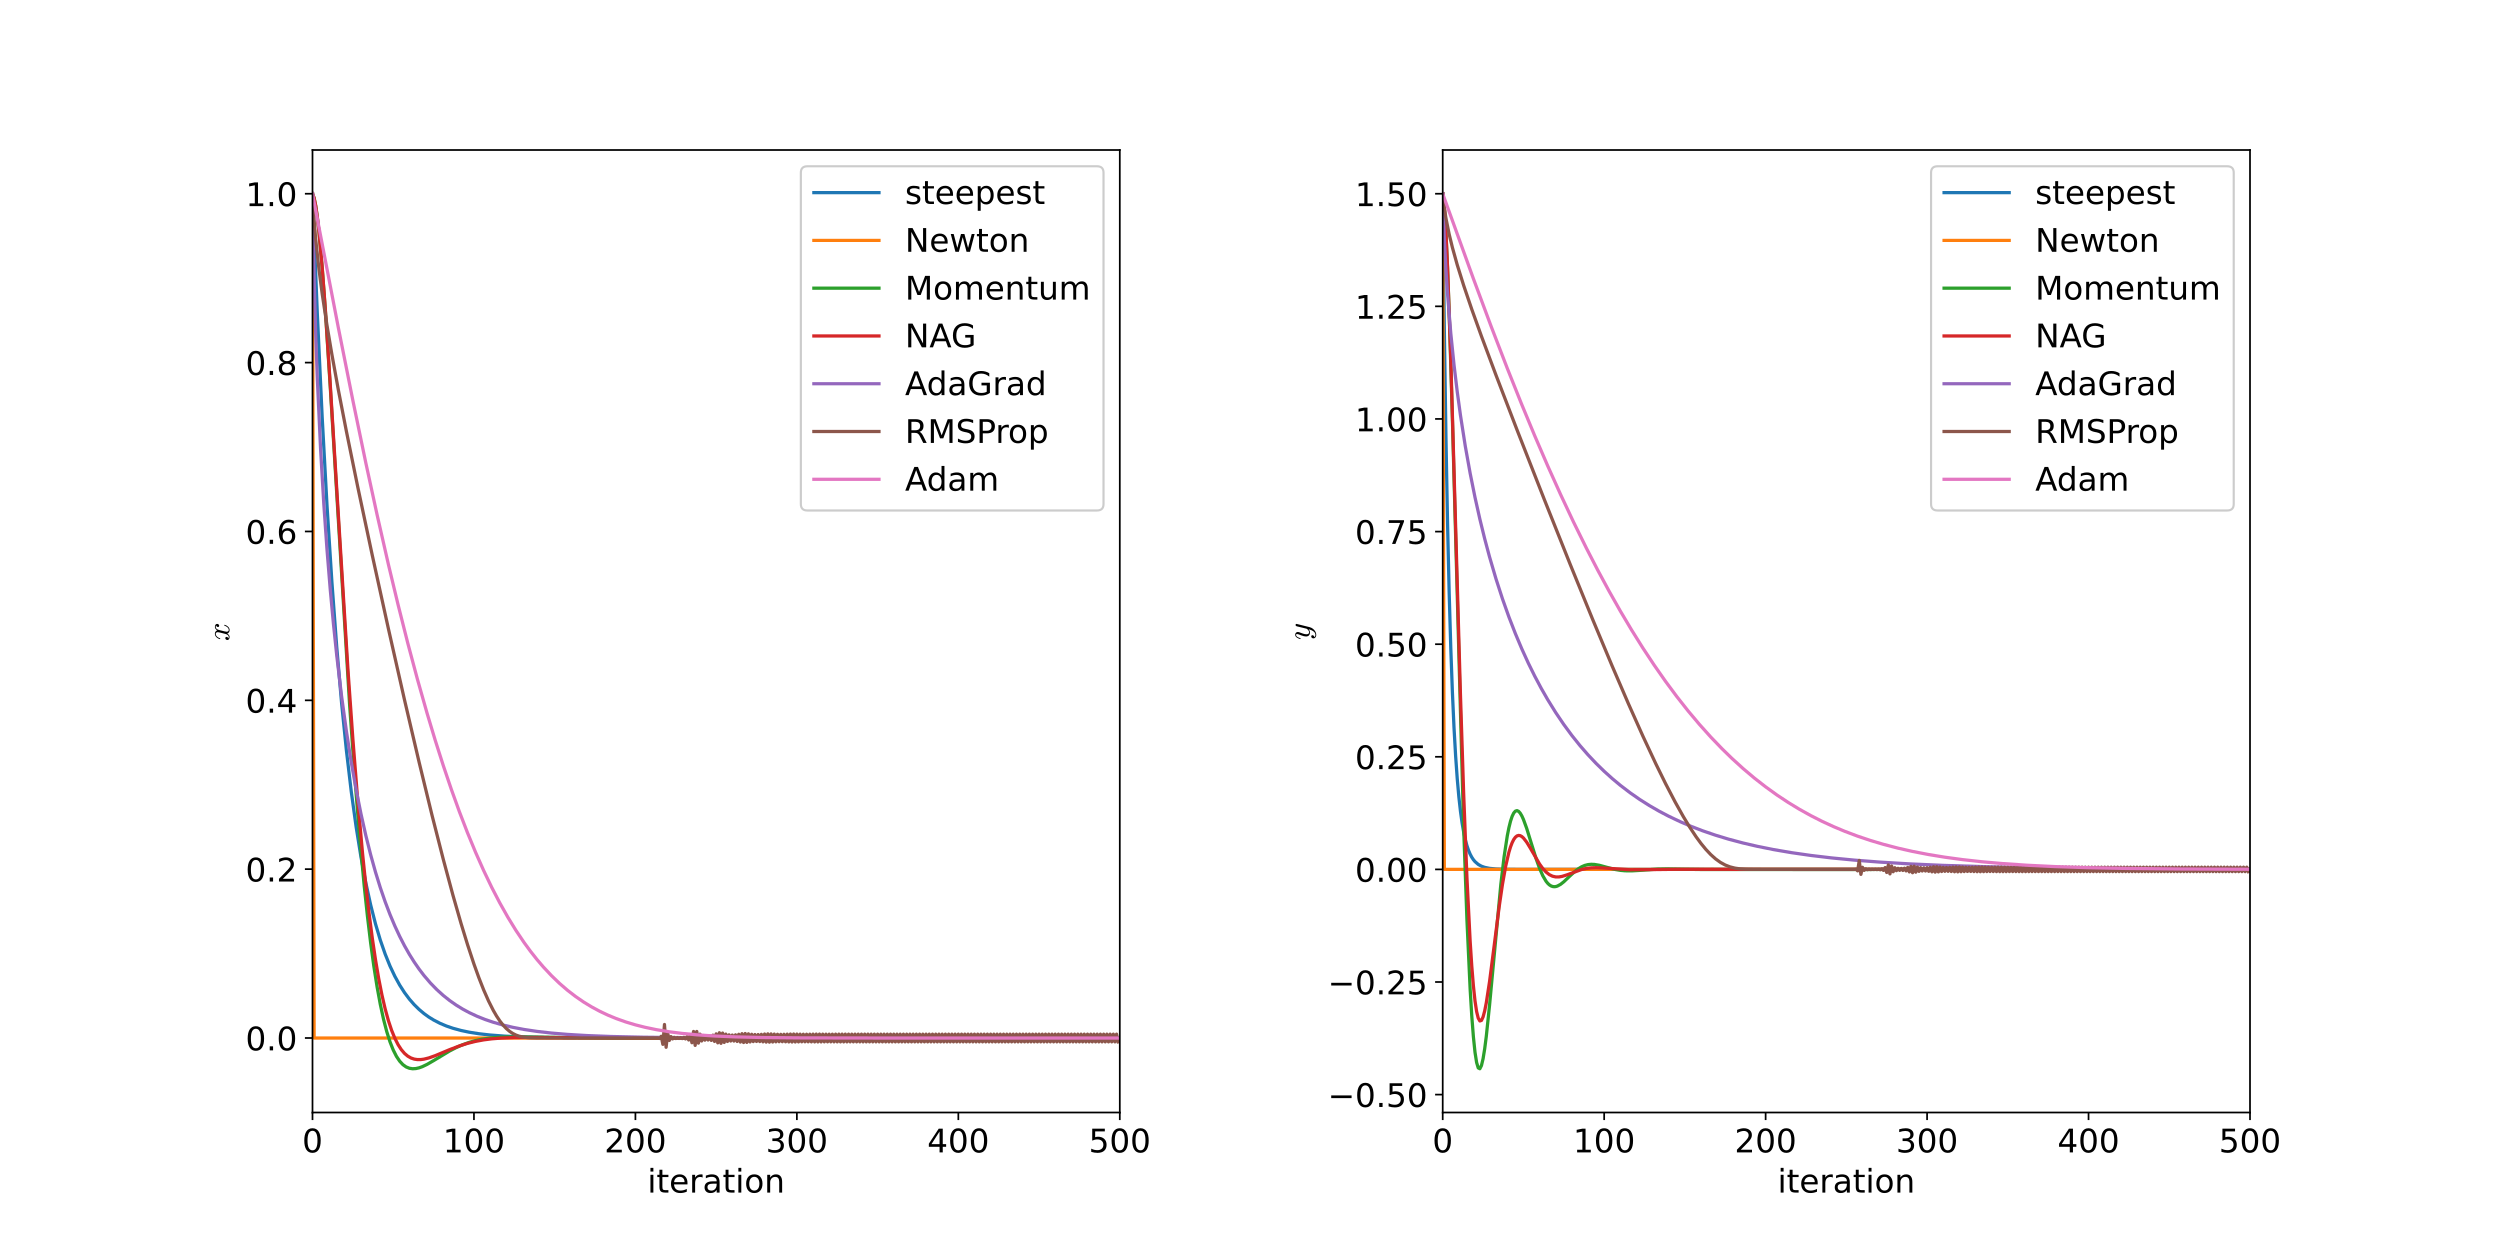 <?xml version="1.0" encoding="UTF-8"?>
<svg xmlns="http://www.w3.org/2000/svg" xmlns:xlink="http://www.w3.org/1999/xlink" width="1152pt" height="576pt" viewBox="0 0 1152 576" version="1.2">
<defs>
<g>
<symbol overflow="visible" id="glyph0-0">
<path style="stroke:none;" d="M 4.77 -9.961 C 4.008 -9.961 3.434 -9.586 3.047 -8.832 C 2.664 -8.086 2.477 -6.957 2.477 -5.457 C 2.477 -3.953 2.664 -2.836 3.047 -2.078 C 3.434 -1.332 4.008 -0.961 4.77 -0.961 C 5.535 -0.961 6.109 -1.332 6.488 -2.078 C 6.879 -2.836 7.066 -3.953 7.066 -5.457 C 7.066 -6.957 6.879 -8.086 6.488 -8.832 C 6.109 -9.586 5.535 -9.961 4.77 -9.961 M 4.77 -11.133 C 5.992 -11.133 6.93 -10.648 7.574 -9.676 C 8.227 -8.707 8.547 -7.301 8.547 -5.457 C 8.547 -3.617 8.227 -2.211 7.574 -1.238 C 6.93 -0.27 5.992 0.211 4.77 0.211 C 3.543 0.211 2.605 -0.27 1.957 -1.238 C 1.312 -2.211 0.988 -3.617 0.988 -5.457 C 0.988 -7.301 1.312 -8.707 1.957 -9.676 C 2.605 -10.648 3.543 -11.133 4.77 -11.133 "/>
</symbol>
<symbol overflow="visible" id="glyph0-1">
<path style="stroke:none;" d="M 1.859 -1.246 L 4.277 -1.246 L 4.277 -9.586 L 1.648 -9.059 L 1.648 -10.406 L 4.262 -10.934 L 5.742 -10.934 L 5.742 -1.246 L 8.16 -1.246 L 8.16 0 L 1.859 0 L 1.859 -1.246 "/>
</symbol>
<symbol overflow="visible" id="glyph0-2">
<path style="stroke:none;" d="M 2.879 -1.246 L 8.043 -1.246 L 8.043 0 L 1.098 0 L 1.098 -1.246 C 1.664 -1.824 2.426 -2.605 3.391 -3.582 C 4.363 -4.562 4.973 -5.191 5.223 -5.477 C 5.699 -6.012 6.027 -6.461 6.211 -6.824 C 6.402 -7.199 6.496 -7.559 6.496 -7.918 C 6.496 -8.496 6.293 -8.973 5.883 -9.34 C 5.477 -9.703 4.945 -9.887 4.293 -9.887 C 3.832 -9.887 3.34 -9.809 2.82 -9.645 C 2.309 -9.484 1.758 -9.242 1.172 -8.914 L 1.172 -10.406 C 1.766 -10.648 2.32 -10.824 2.84 -10.949 C 3.363 -11.074 3.832 -11.133 4.262 -11.133 C 5.398 -11.133 6.297 -10.848 6.973 -10.281 C 7.645 -9.719 7.984 -8.957 7.984 -8.012 C 7.984 -7.566 7.895 -7.133 7.727 -6.73 C 7.559 -6.328 7.258 -5.859 6.812 -5.309 C 6.688 -5.172 6.297 -4.762 5.648 -4.078 C 4.996 -3.406 4.07 -2.461 2.879 -1.246 "/>
</symbol>
<symbol overflow="visible" id="glyph0-3">
<path style="stroke:none;" d="M 6.086 -5.895 C 6.797 -5.742 7.348 -5.426 7.742 -4.949 C 8.145 -4.477 8.344 -3.883 8.344 -3.18 C 8.344 -2.102 7.969 -1.266 7.23 -0.672 C 6.488 -0.082 5.434 0.211 4.066 0.211 C 3.602 0.211 3.133 0.168 2.645 0.074 C 2.16 -0.016 1.664 -0.145 1.141 -0.328 L 1.141 -1.758 C 1.551 -1.516 2 -1.34 2.488 -1.215 C 2.98 -1.09 3.484 -1.031 4.02 -1.031 C 4.949 -1.031 5.652 -1.215 6.137 -1.582 C 6.629 -1.949 6.871 -2.484 6.871 -3.18 C 6.871 -3.824 6.645 -4.328 6.188 -4.688 C 5.742 -5.055 5.113 -5.238 4.305 -5.238 L 3.031 -5.238 L 3.031 -6.453 L 4.363 -6.453 C 5.09 -6.453 5.648 -6.598 6.035 -6.883 C 6.422 -7.176 6.613 -7.594 6.613 -8.145 C 6.613 -8.707 6.414 -9.133 6.012 -9.434 C 5.617 -9.734 5.047 -9.887 4.305 -9.887 C 3.902 -9.887 3.465 -9.844 3.004 -9.754 C 2.543 -9.668 2.027 -9.527 1.473 -9.344 L 1.473 -10.664 C 2.035 -10.816 2.555 -10.934 3.047 -11.016 C 3.539 -11.098 4.008 -11.133 4.438 -11.133 C 5.559 -11.133 6.453 -10.875 7.105 -10.363 C 7.758 -9.859 8.086 -9.168 8.086 -8.297 C 8.086 -7.691 7.91 -7.176 7.566 -6.762 C 7.223 -6.344 6.723 -6.059 6.086 -5.895 "/>
</symbol>
<symbol overflow="visible" id="glyph0-4">
<path style="stroke:none;" d="M 5.668 -9.645 L 1.934 -3.809 L 5.668 -3.809 L 5.668 -9.645 M 5.281 -10.934 L 7.141 -10.934 L 7.141 -3.809 L 8.699 -3.809 L 8.699 -2.578 L 7.141 -2.578 L 7.141 0 L 5.668 0 L 5.668 -2.578 L 0.73 -2.578 L 0.73 -4.008 L 5.281 -10.934 "/>
</symbol>
<symbol overflow="visible" id="glyph0-5">
<path style="stroke:none;" d="M 1.617 -10.934 L 7.426 -10.934 L 7.426 -9.691 L 2.973 -9.691 L 2.973 -7.008 C 3.188 -7.082 3.406 -7.133 3.617 -7.172 C 3.832 -7.207 4.051 -7.23 4.262 -7.23 C 5.484 -7.23 6.453 -6.891 7.164 -6.227 C 7.875 -5.559 8.23 -4.652 8.23 -3.508 C 8.23 -2.328 7.867 -1.414 7.133 -0.762 C 6.402 -0.109 5.367 0.211 4.035 0.211 C 3.574 0.211 3.105 0.176 2.629 0.094 C 2.152 0.016 1.664 -0.102 1.156 -0.258 L 1.156 -1.742 C 1.598 -1.5 2.051 -1.324 2.52 -1.207 C 2.988 -1.09 3.484 -1.031 4.008 -1.031 C 4.848 -1.031 5.523 -1.254 6.012 -1.699 C 6.504 -2.145 6.754 -2.746 6.754 -3.508 C 6.754 -4.27 6.504 -4.871 6.012 -5.316 C 5.523 -5.766 4.848 -5.984 4.008 -5.984 C 3.609 -5.984 3.215 -5.941 2.82 -5.852 C 2.43 -5.766 2.027 -5.625 1.617 -5.441 L 1.617 -10.934 "/>
</symbol>
<symbol overflow="visible" id="glyph0-6">
<path style="stroke:none;" d="M 1.414 -8.203 L 2.762 -8.203 L 2.762 0 L 1.414 0 L 1.414 -8.203 M 1.414 -11.395 L 2.762 -11.395 L 2.762 -9.691 L 1.414 -9.691 L 1.414 -11.395 "/>
</symbol>
<symbol overflow="visible" id="glyph0-7">
<path style="stroke:none;" d="M 2.746 -10.531 L 2.746 -8.203 L 5.523 -8.203 L 5.523 -7.156 L 2.746 -7.156 L 2.746 -2.703 C 2.746 -2.035 2.836 -1.605 3.016 -1.414 C 3.199 -1.223 3.574 -1.129 4.137 -1.129 L 5.523 -1.129 L 5.523 0 L 4.137 0 C 3.098 0 2.379 -0.191 1.984 -0.578 C 1.59 -0.965 1.391 -1.676 1.391 -2.703 L 1.391 -7.156 L 0.402 -7.156 L 0.402 -8.203 L 1.391 -8.203 L 1.391 -10.531 L 2.746 -10.531 "/>
</symbol>
<symbol overflow="visible" id="glyph0-8">
<path style="stroke:none;" d="M 8.43 -4.438 L 8.43 -3.777 L 2.234 -3.777 C 2.293 -2.848 2.57 -2.145 3.07 -1.656 C 3.574 -1.172 4.27 -0.93 5.164 -0.93 C 5.684 -0.93 6.18 -0.996 6.664 -1.121 C 7.156 -1.246 7.641 -1.434 8.113 -1.691 L 8.113 -0.418 C 7.633 -0.211 7.133 -0.059 6.629 0.051 C 6.121 0.16 5.602 0.211 5.082 0.211 C 3.773 0.211 2.738 -0.168 1.969 -0.93 C 1.207 -1.691 0.828 -2.723 0.828 -4.02 C 0.828 -5.359 1.188 -6.43 1.91 -7.215 C 2.637 -8.004 3.617 -8.402 4.848 -8.402 C 5.953 -8.402 6.824 -8.043 7.465 -7.332 C 8.109 -6.621 8.43 -5.66 8.43 -4.438 M 7.082 -4.832 C 7.074 -5.574 6.863 -6.16 6.461 -6.598 C 6.059 -7.039 5.531 -7.258 4.863 -7.258 C 4.109 -7.258 3.508 -7.047 3.055 -6.621 C 2.605 -6.195 2.344 -5.594 2.277 -4.828 L 7.082 -4.832 "/>
</symbol>
<symbol overflow="visible" id="glyph0-9">
<path style="stroke:none;" d="M 6.168 -6.941 C 6.012 -7.031 5.852 -7.098 5.668 -7.133 C 5.492 -7.176 5.297 -7.199 5.082 -7.199 C 4.32 -7.199 3.734 -6.949 3.324 -6.453 C 2.922 -5.961 2.719 -5.25 2.719 -4.32 L 2.719 0 L 1.363 0 L 1.363 -8.203 L 2.719 -8.203 L 2.719 -6.93 C 3.004 -7.426 3.367 -7.793 3.824 -8.035 C 4.277 -8.277 4.828 -8.402 5.477 -8.402 C 5.574 -8.402 5.676 -8.395 5.785 -8.379 C 5.895 -8.371 6.02 -8.348 6.16 -8.328 L 6.168 -6.941 "/>
</symbol>
<symbol overflow="visible" id="glyph0-10">
<path style="stroke:none;" d="M 5.141 -4.125 C 4.051 -4.125 3.297 -4 2.879 -3.75 C 2.461 -3.5 2.25 -3.074 2.25 -2.477 C 2.25 -2 2.402 -1.617 2.719 -1.332 C 3.031 -1.055 3.465 -0.914 4.008 -0.914 C 4.754 -0.914 5.355 -1.18 5.801 -1.707 C 6.254 -2.242 6.48 -2.945 6.48 -3.824 L 6.48 -4.125 L 5.141 -4.125 M 7.828 -4.68 L 7.828 0 L 6.48 0 L 6.48 -1.246 C 6.176 -0.746 5.793 -0.379 5.332 -0.141 C 4.871 0.094 4.312 0.211 3.648 0.211 C 2.805 0.211 2.137 -0.023 1.641 -0.492 C 1.148 -0.965 0.902 -1.598 0.902 -2.387 C 0.902 -3.309 1.207 -4.008 1.824 -4.477 C 2.445 -4.945 3.367 -5.18 4.594 -5.18 L 6.48 -5.18 L 6.48 -5.309 C 6.48 -5.934 6.277 -6.41 5.867 -6.746 C 5.465 -7.09 4.891 -7.258 4.152 -7.258 C 3.684 -7.258 3.23 -7.199 2.781 -7.09 C 2.336 -6.98 1.91 -6.812 1.5 -6.586 L 1.5 -7.828 C 1.992 -8.02 2.477 -8.16 2.938 -8.254 C 3.398 -8.348 3.852 -8.402 4.293 -8.402 C 5.477 -8.402 6.363 -8.094 6.949 -7.477 C 7.535 -6.863 7.828 -5.934 7.828 -4.68 "/>
</symbol>
<symbol overflow="visible" id="glyph0-11">
<path style="stroke:none;" d="M 4.594 -7.258 C 3.867 -7.258 3.297 -6.973 2.879 -6.41 C 2.461 -5.844 2.25 -5.074 2.25 -4.094 C 2.25 -3.113 2.453 -2.336 2.871 -1.773 C 3.289 -1.207 3.867 -0.93 4.594 -0.93 C 5.309 -0.93 5.883 -1.215 6.297 -1.781 C 6.715 -2.344 6.93 -3.121 6.93 -4.094 C 6.93 -5.066 6.715 -5.836 6.297 -6.402 C 5.883 -6.973 5.309 -7.258 4.594 -7.258 M 4.594 -8.402 C 5.766 -8.402 6.688 -8.02 7.352 -7.258 C 8.02 -6.496 8.355 -5.441 8.355 -4.094 C 8.355 -2.754 8.02 -1.699 7.352 -0.93 C 6.688 -0.168 5.766 0.211 4.594 0.211 C 3.414 0.211 2.488 -0.168 1.824 -0.93 C 1.156 -1.699 0.828 -2.754 0.828 -4.094 C 0.828 -5.441 1.156 -6.496 1.824 -7.258 C 2.488 -8.02 3.414 -8.402 4.594 -8.402 "/>
</symbol>
<symbol overflow="visible" id="glyph0-12">
<path style="stroke:none;" d="M 8.23 -4.949 L 8.23 0 L 6.883 0 L 6.883 -4.906 C 6.883 -5.684 6.73 -6.262 6.43 -6.648 C 6.129 -7.039 5.676 -7.23 5.066 -7.23 C 4.344 -7.23 3.766 -6.996 3.348 -6.531 C 2.93 -6.07 2.719 -5.434 2.719 -4.637 L 2.719 0 L 1.363 0 L 1.363 -8.203 L 2.719 -8.203 L 2.719 -6.93 C 3.039 -7.418 3.422 -7.793 3.852 -8.035 C 4.293 -8.277 4.797 -8.402 5.367 -8.402 C 6.312 -8.402 7.023 -8.109 7.508 -7.523 C 7.992 -6.941 8.23 -6.086 8.23 -4.949 "/>
</symbol>
<symbol overflow="visible" id="glyph0-13">
<path style="stroke:none;" d="M 1.605 -1.859 L 3.148 -1.859 L 3.148 0 L 1.605 0 L 1.605 -1.859 "/>
</symbol>
<symbol overflow="visible" id="glyph0-14">
<path style="stroke:none;" d="M 4.949 -6.059 C 4.285 -6.059 3.758 -5.828 3.367 -5.375 C 2.98 -4.922 2.789 -4.301 2.789 -3.508 C 2.789 -2.723 2.98 -2.102 3.367 -1.641 C 3.758 -1.188 4.285 -0.961 4.949 -0.961 C 5.617 -0.961 6.137 -1.188 6.527 -1.641 C 6.914 -2.102 7.113 -2.723 7.113 -3.508 C 7.113 -4.301 6.914 -4.922 6.527 -5.375 C 6.137 -5.828 5.617 -6.059 4.949 -6.059 M 7.887 -10.691 L 7.887 -9.344 C 7.516 -9.52 7.141 -9.652 6.762 -9.75 C 6.387 -9.844 6.012 -9.887 5.641 -9.887 C 4.664 -9.887 3.918 -9.559 3.398 -8.898 C 2.887 -8.238 2.594 -7.242 2.52 -5.91 C 2.805 -6.336 3.172 -6.656 3.602 -6.883 C 4.035 -7.113 4.52 -7.23 5.039 -7.23 C 6.137 -7.23 7 -6.891 7.641 -6.227 C 8.277 -5.559 8.598 -4.656 8.598 -3.508 C 8.598 -2.387 8.27 -1.488 7.602 -0.805 C 6.938 -0.125 6.059 0.211 4.949 0.211 C 3.684 0.211 2.719 -0.27 2.051 -1.238 C 1.383 -2.211 1.047 -3.617 1.047 -5.457 C 1.047 -7.184 1.457 -8.562 2.277 -9.586 C 3.098 -10.621 4.195 -11.133 5.582 -11.133 C 5.953 -11.133 6.328 -11.098 6.703 -11.023 C 7.082 -10.949 7.477 -10.84 7.887 -10.691 "/>
</symbol>
<symbol overflow="visible" id="glyph0-15">
<path style="stroke:none;" d="M 4.77 -5.191 C 4.066 -5.191 3.508 -5.004 3.105 -4.629 C 2.703 -4.254 2.504 -3.734 2.504 -3.074 C 2.504 -2.418 2.703 -1.898 3.105 -1.523 C 3.508 -1.148 4.066 -0.961 4.77 -0.961 C 5.473 -0.961 6.027 -1.148 6.43 -1.523 C 6.832 -1.902 7.039 -2.426 7.039 -3.074 C 7.039 -3.734 6.832 -4.254 6.43 -4.629 C 6.027 -5.004 5.477 -5.191 4.77 -5.191 M 3.289 -5.824 C 2.652 -5.977 2.16 -6.277 1.801 -6.707 C 1.449 -7.141 1.273 -7.676 1.273 -8.297 C 1.273 -9.168 1.582 -9.867 2.203 -10.371 C 2.828 -10.875 3.684 -11.133 4.77 -11.133 C 5.859 -11.133 6.707 -10.875 7.332 -10.371 C 7.953 -9.867 8.262 -9.168 8.262 -8.297 C 8.262 -7.676 8.086 -7.141 7.727 -6.707 C 7.375 -6.277 6.883 -5.977 6.254 -5.824 C 6.965 -5.652 7.523 -5.332 7.918 -4.848 C 8.32 -4.363 8.52 -3.773 8.52 -3.074 C 8.52 -2.016 8.195 -1.199 7.543 -0.637 C 6.898 -0.074 5.977 0.211 4.77 0.211 C 3.559 0.211 2.637 -0.074 1.984 -0.637 C 1.34 -1.199 1.02 -2.016 1.02 -3.074 C 1.02 -3.773 1.215 -4.363 1.617 -4.848 C 2.02 -5.332 2.578 -5.652 3.289 -5.824 M 2.746 -8.16 C 2.746 -7.594 2.922 -7.148 3.273 -6.832 C 3.633 -6.52 4.129 -6.355 4.77 -6.355 C 5.406 -6.355 5.895 -6.52 6.254 -6.832 C 6.613 -7.148 6.797 -7.594 6.797 -8.16 C 6.797 -8.723 6.613 -9.168 6.254 -9.484 C 5.895 -9.801 5.406 -9.961 4.77 -9.961 C 4.129 -9.961 3.633 -9.801 3.273 -9.484 C 2.922 -9.168 2.746 -8.723 2.746 -8.16 "/>
</symbol>
<symbol overflow="visible" id="glyph0-16">
<path style="stroke:none;" d="M 6.645 -7.961 L 6.645 -6.688 C 6.262 -6.883 5.867 -7.031 5.457 -7.125 C 5.047 -7.223 4.621 -7.273 4.184 -7.273 C 3.516 -7.273 3.012 -7.172 2.672 -6.965 C 2.344 -6.762 2.176 -6.453 2.176 -6.043 C 2.176 -5.727 2.293 -5.484 2.535 -5.301 C 2.777 -5.125 3.25 -4.957 3.977 -4.797 L 4.438 -4.695 C 5.398 -4.488 6.07 -4.195 6.473 -3.824 C 6.879 -3.449 7.082 -2.93 7.082 -2.262 C 7.082 -1.5 6.781 -0.902 6.176 -0.453 C 5.574 -0.008 4.746 0.211 3.691 0.211 C 3.25 0.211 2.789 0.168 2.312 0.082 C 1.84 0 1.34 -0.133 0.812 -0.301 L 0.812 -1.691 C 1.312 -1.434 1.801 -1.238 2.285 -1.105 C 2.77 -0.98 3.246 -0.914 3.719 -0.914 C 4.359 -0.914 4.84 -1.023 5.184 -1.238 C 5.531 -1.457 5.699 -1.766 5.699 -2.16 C 5.699 -2.527 5.574 -2.805 5.324 -3.004 C 5.082 -3.199 4.539 -3.383 3.707 -3.566 L 3.238 -3.676 C 2.402 -3.852 1.801 -4.125 1.43 -4.48 C 1.055 -4.848 0.871 -5.348 0.871 -5.984 C 0.871 -6.754 1.141 -7.352 1.691 -7.77 C 2.242 -8.188 3.016 -8.402 4.02 -8.402 C 4.52 -8.402 4.988 -8.363 5.426 -8.289 C 5.867 -8.219 6.27 -8.109 6.645 -7.961 "/>
</symbol>
<symbol overflow="visible" id="glyph0-17">
<path style="stroke:none;" d="M 2.719 -1.23 L 2.719 3.121 L 1.363 3.121 L 1.363 -8.203 L 2.719 -8.203 L 2.719 -6.957 C 3.004 -7.449 3.355 -7.809 3.785 -8.043 C 4.219 -8.285 4.738 -8.402 5.34 -8.402 C 6.336 -8.402 7.141 -8.004 7.762 -7.215 C 8.387 -6.422 8.699 -5.383 8.699 -4.094 C 8.699 -2.805 8.387 -1.766 7.762 -0.973 C 7.141 -0.184 6.336 0.211 5.34 0.211 C 4.738 0.211 4.219 0.094 3.785 -0.141 C 3.355 -0.379 3.004 -0.738 2.719 -1.23 M 7.301 -4.094 C 7.301 -5.082 7.098 -5.859 6.688 -6.422 C 6.285 -6.988 5.719 -7.273 5.008 -7.273 C 4.301 -7.273 3.734 -6.988 3.324 -6.422 C 2.922 -5.859 2.719 -5.082 2.719 -4.094 C 2.719 -3.105 2.922 -2.32 3.324 -1.758 C 3.734 -1.195 4.301 -0.914 5.008 -0.914 C 5.719 -0.914 6.285 -1.195 6.688 -1.758 C 7.098 -2.32 7.301 -3.105 7.301 -4.094 "/>
</symbol>
<symbol overflow="visible" id="glyph0-18">
<path style="stroke:none;" d="M 1.473 -10.934 L 3.465 -10.934 L 8.312 -1.785 L 8.312 -10.934 L 9.75 -10.934 L 9.75 0 L 7.758 0 L 2.906 -9.148 L 2.906 0 L 1.473 0 L 1.473 -10.934 "/>
</symbol>
<symbol overflow="visible" id="glyph0-19">
<path style="stroke:none;" d="M 0.629 -8.203 L 1.977 -8.203 L 3.66 -1.801 L 5.34 -8.203 L 6.93 -8.203 L 8.613 -1.801 L 10.289 -8.203 L 11.637 -8.203 L 9.492 0 L 7.902 0 L 6.137 -6.723 L 4.363 0 L 2.777 0 L 0.629 -8.203 "/>
</symbol>
<symbol overflow="visible" id="glyph0-20">
<path style="stroke:none;" d="M 1.473 -10.934 L 3.676 -10.934 L 6.469 -3.492 L 9.273 -10.934 L 11.477 -10.934 L 11.477 0 L 10.035 0 L 10.035 -9.602 L 7.215 -2.102 L 5.727 -2.102 L 2.906 -9.602 L 2.906 0 L 1.473 0 L 1.473 -10.934 "/>
</symbol>
<symbol overflow="visible" id="glyph0-21">
<path style="stroke:none;" d="M 7.801 -6.629 C 8.137 -7.234 8.539 -7.684 9.008 -7.969 C 9.477 -8.254 10.027 -8.402 10.664 -8.402 C 11.52 -8.402 12.18 -8.102 12.641 -7.5 C 13.102 -6.906 13.336 -6.059 13.336 -4.949 L 13.336 0 L 11.98 0 L 11.98 -4.906 C 11.98 -5.691 11.844 -6.277 11.566 -6.656 C 11.285 -7.039 10.863 -7.23 10.289 -7.23 C 9.594 -7.23 9.039 -6.996 8.637 -6.531 C 8.23 -6.07 8.027 -5.434 8.027 -4.637 L 8.027 0 L 6.672 0 L 6.672 -4.906 C 6.672 -5.699 6.531 -6.285 6.254 -6.656 C 5.977 -7.039 5.543 -7.23 4.965 -7.23 C 4.277 -7.23 3.727 -6.996 3.324 -6.527 C 2.922 -6.062 2.719 -5.434 2.719 -4.637 L 2.719 0 L 1.363 0 L 1.363 -8.203 L 2.719 -8.203 L 2.719 -6.93 C 3.023 -7.434 3.391 -7.801 3.824 -8.043 C 4.254 -8.285 4.762 -8.402 5.355 -8.402 C 5.945 -8.402 6.453 -8.246 6.871 -7.945 C 7.289 -7.645 7.602 -7.207 7.801 -6.629 "/>
</symbol>
<symbol overflow="visible" id="glyph0-22">
<path style="stroke:none;" d="M 1.273 -3.238 L 1.273 -8.203 L 2.621 -8.203 L 2.621 -3.289 C 2.621 -2.512 2.777 -1.926 3.074 -1.539 C 3.375 -1.148 3.832 -0.961 4.438 -0.961 C 5.164 -0.961 5.742 -1.195 6.16 -1.656 C 6.586 -2.117 6.797 -2.754 6.797 -3.551 L 6.797 -8.203 L 8.145 -8.203 L 8.145 0 L 6.797 0 L 6.797 -1.258 C 6.469 -0.762 6.086 -0.387 5.652 -0.145 C 5.223 0.094 4.723 0.211 4.152 0.211 C 3.207 0.211 2.496 -0.082 2.008 -0.668 C 1.516 -1.254 1.273 -2.109 1.273 -3.238 M 4.664 -8.402 L 4.664 -8.402 "/>
</symbol>
<symbol overflow="visible" id="glyph0-23">
<path style="stroke:none;" d="M 5.125 -9.477 L 3.121 -4.035 L 7.141 -4.035 L 5.125 -9.477 M 4.293 -10.934 L 5.969 -10.934 L 10.137 0 L 8.598 0 L 7.602 -2.805 L 2.672 -2.805 L 1.676 0 L 0.117 0 L 4.293 -10.934 "/>
</symbol>
<symbol overflow="visible" id="glyph0-24">
<path style="stroke:none;" d="M 8.93 -1.559 L 8.93 -4.496 L 6.512 -4.496 L 6.512 -5.711 L 10.395 -5.711 L 10.395 -1.02 C 9.82 -0.613 9.191 -0.309 8.504 -0.094 C 7.816 0.109 7.082 0.211 6.297 0.211 C 4.594 0.211 3.25 -0.285 2.285 -1.281 C 1.324 -2.285 0.844 -3.676 0.844 -5.457 C 0.844 -7.242 1.324 -8.637 2.285 -9.633 C 3.25 -10.633 4.594 -11.133 6.297 -11.133 C 7.008 -11.133 7.691 -11.043 8.328 -10.867 C 8.973 -10.691 9.566 -10.438 10.105 -10.094 L 10.105 -8.52 C 9.559 -8.98 8.98 -9.332 8.363 -9.566 C 7.75 -9.801 7.105 -9.918 6.422 -9.918 C 5.082 -9.918 4.078 -9.543 3.406 -8.797 C 2.738 -8.051 2.402 -6.938 2.402 -5.457 C 2.402 -3.984 2.738 -2.871 3.406 -2.125 C 4.078 -1.375 5.082 -1.004 6.422 -1.004 C 6.941 -1.004 7.41 -1.047 7.82 -1.137 C 8.23 -1.23 8.598 -1.371 8.93 -1.559 "/>
</symbol>
<symbol overflow="visible" id="glyph0-25">
<path style="stroke:none;" d="M 6.812 -6.957 L 6.812 -11.395 L 8.16 -11.395 L 8.16 0 L 6.812 0 L 6.812 -1.23 C 6.527 -0.738 6.168 -0.379 5.734 -0.141 C 5.301 0.094 4.789 0.211 4.184 0.211 C 3.191 0.211 2.379 -0.184 1.758 -0.973 C 1.137 -1.766 0.828 -2.805 0.828 -4.094 C 0.828 -5.383 1.137 -6.422 1.758 -7.215 C 2.379 -8.004 3.191 -8.402 4.184 -8.402 C 4.789 -8.402 5.301 -8.285 5.734 -8.043 C 6.168 -7.809 6.527 -7.449 6.812 -6.957 M 2.219 -4.094 C 2.219 -3.105 2.426 -2.32 2.828 -1.758 C 3.238 -1.195 3.801 -0.914 4.512 -0.914 C 5.223 -0.914 5.785 -1.195 6.195 -1.758 C 6.605 -2.32 6.812 -3.105 6.812 -4.094 C 6.812 -5.082 6.605 -5.859 6.195 -6.422 C 5.785 -6.988 5.223 -7.273 4.512 -7.273 C 3.801 -7.273 3.238 -6.988 2.828 -6.422 C 2.426 -5.859 2.219 -5.082 2.219 -4.094 "/>
</symbol>
<symbol overflow="visible" id="glyph0-26">
<path style="stroke:none;" d="M 6.656 -5.125 C 6.973 -5.016 7.281 -4.789 7.582 -4.438 C 7.879 -4.086 8.188 -3.602 8.488 -2.988 L 9.988 0 L 8.402 0 L 7 -2.805 C 6.645 -3.539 6.293 -4.02 5.945 -4.262 C 5.609 -4.504 5.148 -4.621 4.562 -4.621 L 2.953 -4.621 L 2.953 0 L 1.473 0 L 1.473 -10.934 L 4.812 -10.934 C 6.062 -10.934 6.996 -10.672 7.609 -10.152 C 8.227 -9.633 8.531 -8.84 8.531 -7.785 C 8.531 -7.098 8.371 -6.527 8.051 -6.07 C 7.734 -5.617 7.266 -5.301 6.656 -5.125 M 2.953 -9.719 L 2.953 -5.836 L 4.812 -5.836 C 5.523 -5.836 6.062 -6 6.422 -6.328 C 6.789 -6.656 6.973 -7.148 6.973 -7.785 C 6.973 -8.422 6.789 -8.906 6.422 -9.227 C 6.062 -9.559 5.523 -9.719 4.812 -9.719 L 2.953 -9.719 "/>
</symbol>
<symbol overflow="visible" id="glyph0-27">
<path style="stroke:none;" d="M 8.027 -10.574 L 8.027 -9.133 C 7.465 -9.402 6.938 -9.602 6.438 -9.734 C 5.941 -9.867 5.457 -9.93 4.996 -9.93 C 4.188 -9.93 3.566 -9.777 3.129 -9.461 C 2.695 -9.148 2.477 -8.707 2.477 -8.129 C 2.477 -7.645 2.621 -7.281 2.906 -7.031 C 3.199 -6.789 3.75 -6.59 4.562 -6.438 L 5.457 -6.254 C 6.562 -6.043 7.375 -5.676 7.895 -5.141 C 8.422 -4.613 8.688 -3.902 8.688 -3.016 C 8.688 -1.957 8.328 -1.156 7.617 -0.609 C 6.906 -0.059 5.867 0.211 4.496 0.211 C 3.977 0.211 3.426 0.152 2.84 0.035 C 2.262 -0.082 1.656 -0.258 1.031 -0.484 L 1.031 -2.008 C 1.633 -1.668 2.219 -1.414 2.797 -1.246 C 3.375 -1.078 3.941 -0.988 4.496 -0.988 C 5.34 -0.988 5.992 -1.156 6.453 -1.488 C 6.914 -1.816 7.141 -2.293 7.141 -2.906 C 7.141 -3.441 6.973 -3.867 6.645 -4.168 C 6.312 -4.469 5.777 -4.695 5.023 -4.848 L 4.125 -5.023 C 3.016 -5.242 2.219 -5.59 1.727 -6.059 C 1.238 -6.527 0.988 -7.176 0.988 -8.012 C 0.988 -8.98 1.324 -9.742 2.008 -10.297 C 2.688 -10.855 3.633 -11.133 4.828 -11.133 C 5.34 -11.133 5.859 -11.09 6.395 -10.992 C 6.93 -10.898 7.469 -10.758 8.027 -10.574 "/>
</symbol>
<symbol overflow="visible" id="glyph0-28">
<path style="stroke:none;" d="M 2.953 -9.719 L 2.953 -5.609 L 4.812 -5.609 C 5.5 -5.609 6.035 -5.785 6.41 -6.145 C 6.781 -6.504 6.973 -7.008 6.973 -7.668 C 6.973 -8.32 6.781 -8.824 6.41 -9.184 C 6.035 -9.543 5.5 -9.719 4.812 -9.719 L 2.953 -9.719 M 1.473 -10.934 L 4.812 -10.934 C 6.035 -10.934 6.965 -10.656 7.586 -10.102 C 8.219 -9.551 8.531 -8.738 8.531 -7.668 C 8.531 -6.59 8.219 -5.77 7.586 -5.223 C 6.965 -4.672 6.035 -4.395 4.812 -4.395 L 2.953 -4.395 L 2.953 0 L 1.473 0 L 1.473 -10.934 "/>
</symbol>
<symbol overflow="visible" id="glyph0-29">
<path style="stroke:none;" d="M 1.59 -5.324 L 10.98 -5.324 L 10.98 -4.078 L 1.59 -4.078 L 1.59 -5.324 "/>
</symbol>
<symbol overflow="visible" id="glyph0-30">
<path style="stroke:none;" d="M 1.23 -10.934 L 8.262 -10.934 L 8.262 -10.305 L 4.293 0 L 2.746 0 L 6.48 -9.691 L 1.23 -9.691 L 1.23 -10.934 "/>
</symbol>
<symbol overflow="visible" id="glyph1-0">
<path style="stroke:none;" d="M -0.434 -1.172 C -0.293 -1.348 -0.227 -1.598 -0.227 -1.918 C -0.227 -2.234 -0.375 -2.504 -0.672 -2.746 C -0.973 -2.988 -1.305 -3.148 -1.664 -3.238 L -4.32 -3.918 C -4.805 -4.027 -5.133 -4.078 -5.309 -4.078 C -5.559 -4.078 -5.777 -4.008 -5.961 -3.867 C -6.145 -3.727 -6.238 -3.539 -6.238 -3.289 C -6.238 -2.973 -6.137 -2.672 -5.941 -2.395 C -5.742 -2.117 -5.492 -1.883 -5.184 -1.691 C -4.887 -1.5 -4.578 -1.371 -4.262 -1.289 C -4.195 -1.266 -4.168 -1.23 -4.168 -1.172 L -4.168 -0.988 C -4.168 -0.906 -4.211 -0.871 -4.305 -0.871 L -4.352 -0.871 C -4.723 -0.965 -5.082 -1.137 -5.434 -1.371 C -5.793 -1.605 -6.078 -1.891 -6.297 -2.227 C -6.52 -2.57 -6.629 -2.93 -6.629 -3.316 C -6.629 -3.684 -6.531 -4.012 -6.336 -4.305 C -6.137 -4.605 -5.875 -4.812 -5.535 -4.938 C -5.844 -5.105 -6.102 -5.324 -6.312 -5.59 C -6.527 -5.859 -6.629 -6.152 -6.629 -6.469 C -6.629 -6.68 -6.59 -6.898 -6.512 -7.125 C -6.438 -7.352 -6.32 -7.535 -6.168 -7.676 C -6.012 -7.816 -5.816 -7.887 -5.582 -7.887 C -5.324 -7.887 -5.105 -7.809 -4.922 -7.641 C -4.738 -7.477 -4.652 -7.273 -4.652 -7.016 C -4.652 -6.855 -4.703 -6.723 -4.805 -6.613 C -4.906 -6.504 -5.039 -6.453 -5.191 -6.453 C -5.406 -6.453 -5.59 -6.527 -5.742 -6.664 C -5.902 -6.812 -6 -6.988 -6.027 -7.184 C -6.168 -7 -6.238 -6.754 -6.238 -6.438 C -6.238 -6.117 -6.094 -5.836 -5.793 -5.594 C -5.492 -5.359 -5.164 -5.191 -4.797 -5.098 L -2.145 -4.438 C -1.742 -4.328 -1.414 -4.277 -1.156 -4.277 C -0.902 -4.277 -0.68 -4.352 -0.496 -4.488 C -0.316 -4.637 -0.227 -4.828 -0.227 -5.066 C -0.227 -5.535 -0.434 -5.953 -0.844 -6.32 C -1.258 -6.695 -1.715 -6.938 -2.203 -7.055 C -2.262 -7.074 -2.293 -7.113 -2.293 -7.172 L -2.293 -7.352 C -2.293 -7.391 -2.277 -7.426 -2.25 -7.449 C -2.227 -7.469 -2.195 -7.484 -2.16 -7.484 C -2.152 -7.484 -2.137 -7.477 -2.117 -7.469 C -1.523 -7.332 -0.988 -7.031 -0.527 -6.578 C -0.066 -6.121 0.168 -5.609 0.168 -5.039 C 0.168 -4.672 0.074 -4.344 -0.125 -4.043 C -0.32 -3.75 -0.594 -3.543 -0.93 -3.422 C -0.637 -3.266 -0.379 -3.047 -0.16 -2.77 C 0.059 -2.496 0.168 -2.203 0.168 -1.891 C 0.168 -1.676 0.133 -1.449 0.051 -1.223 C -0.023 -0.996 -0.141 -0.812 -0.293 -0.672 C -0.445 -0.535 -0.645 -0.461 -0.887 -0.461 C -1.121 -0.461 -1.332 -0.543 -1.523 -0.703 C -1.723 -0.871 -1.816 -1.078 -1.816 -1.316 C -1.816 -1.488 -1.766 -1.625 -1.664 -1.734 C -1.566 -1.844 -1.434 -1.902 -1.273 -1.902 C -1.062 -1.902 -0.879 -1.832 -0.727 -1.691 C -0.57 -1.551 -0.469 -1.383 -0.434 -1.172 "/>
</symbol>
<symbol overflow="visible" id="glyph1-1">
<path style="stroke:none;" d="M 2.145 -1.258 C 2.504 -1.473 2.688 -1.84 2.688 -2.359 C 2.688 -2.836 2.52 -3.246 2.191 -3.59 C 1.859 -3.934 1.457 -4.211 0.98 -4.422 C 0.512 -4.637 0.027 -4.805 -0.461 -4.922 C -0.043 -4.477 0.168 -4 0.168 -3.48 C 0.168 -3.082 0.102 -2.746 -0.035 -2.469 C -0.176 -2.191 -0.375 -1.969 -0.645 -1.816 C -0.914 -1.664 -1.246 -1.59 -1.633 -1.59 C -1.961 -1.59 -2.293 -1.633 -2.637 -1.723 C -2.98 -1.809 -3.367 -1.934 -3.785 -2.086 C -4.211 -2.25 -4.578 -2.387 -4.891 -2.504 C -5.258 -2.637 -5.559 -2.703 -5.793 -2.703 C -6.094 -2.703 -6.238 -2.594 -6.238 -2.371 C -6.238 -1.977 -6.035 -1.648 -5.625 -1.391 C -5.223 -1.137 -4.77 -0.953 -4.262 -0.828 C -4.195 -0.805 -4.168 -0.77 -4.168 -0.703 L -4.168 -0.527 C -4.168 -0.445 -4.211 -0.402 -4.305 -0.402 L -4.352 -0.402 C -4.945 -0.562 -5.473 -0.812 -5.934 -1.141 C -6.395 -1.473 -6.629 -1.898 -6.629 -2.402 C -6.629 -2.762 -6.512 -3.062 -6.277 -3.305 C -6.043 -3.551 -5.742 -3.676 -5.383 -3.676 C -5.199 -3.676 -5.004 -3.633 -4.797 -3.551 C -4.672 -3.508 -4.41 -3.406 -4 -3.25 C -3.59 -3.098 -3.25 -2.973 -2.98 -2.895 C -2.711 -2.812 -2.445 -2.738 -2.191 -2.688 C -1.934 -2.637 -1.668 -2.605 -1.414 -2.605 C -1.082 -2.605 -0.797 -2.68 -0.57 -2.82 C -0.344 -2.957 -0.227 -3.188 -0.227 -3.492 C -0.227 -4.117 -0.609 -4.672 -1.363 -5.164 L -5.984 -6.297 C -6.117 -6.336 -6.227 -6.41 -6.32 -6.531 C -6.414 -6.656 -6.469 -6.789 -6.469 -6.93 C -6.469 -7.055 -6.43 -7.156 -6.352 -7.242 C -6.27 -7.34 -6.168 -7.383 -6.043 -7.383 C -5.984 -7.383 -5.945 -7.375 -5.926 -7.367 L 0.043 -5.883 C 0.555 -5.75 1.047 -5.508 1.516 -5.156 C 1.984 -4.805 2.359 -4.379 2.645 -3.883 C 2.93 -3.391 3.074 -2.871 3.074 -2.336 C 3.074 -2.078 3.023 -1.824 2.922 -1.566 C 2.828 -1.312 2.672 -1.105 2.477 -0.953 C 2.277 -0.797 2.043 -0.719 1.773 -0.719 C 1.5 -0.719 1.258 -0.797 1.062 -0.961 C 0.863 -1.121 0.762 -1.332 0.762 -1.605 C 0.762 -1.766 0.812 -1.898 0.906 -2.008 C 1.012 -2.117 1.141 -2.176 1.305 -2.176 C 1.531 -2.176 1.734 -2.086 1.902 -1.918 C 2.074 -1.75 2.16 -1.547 2.16 -1.316 C 2.152 -1.312 2.152 -1.297 2.145 -1.289 C 2.145 -1.281 2.145 -1.266 2.145 -1.258 "/>
</symbol>
</g>
<clipPath id="clip1">
  <path d="M 144 88 L 516 88 L 516 480 L 144 480 Z M 144 88 "/>
</clipPath>
<clipPath id="clip2">
  <path d="M 144 88 L 516 88 L 516 494 L 144 494 Z M 144 88 "/>
</clipPath>
<clipPath id="clip3">
  <path d="M 144 88 L 516 88 L 516 490 L 144 490 Z M 144 88 "/>
</clipPath>
<clipPath id="clip4">
  <path d="M 144 88 L 516 88 L 516 480 L 144 480 Z M 144 88 "/>
</clipPath>
<clipPath id="clip5">
  <path d="M 144 88 L 516 88 L 516 484 L 144 484 Z M 144 88 "/>
</clipPath>
<clipPath id="clip6">
  <path d="M 144 88 L 516 88 L 516 480 L 144 480 Z M 144 88 "/>
</clipPath>
<clipPath id="clip7">
  <path d="M 664.801 88 L 1036.801 88 L 1036.801 402 L 664.801 402 Z M 664.801 88 "/>
</clipPath>
<clipPath id="clip8">
  <path d="M 664.801 88 L 1036.801 88 L 1036.801 494 L 664.801 494 Z M 664.801 88 "/>
</clipPath>
<clipPath id="clip9">
  <path d="M 664.801 88 L 1036.801 88 L 1036.801 472 L 664.801 472 Z M 664.801 88 "/>
</clipPath>
<clipPath id="clip10">
  <path d="M 664.801 88 L 1036.801 88 L 1036.801 402 L 664.801 402 Z M 664.801 88 "/>
</clipPath>
<clipPath id="clip11">
  <path d="M 664.801 88 L 1036.801 88 L 1036.801 404 L 664.801 404 Z M 664.801 88 "/>
</clipPath>
<clipPath id="clip12">
  <path d="M 664.801 88 L 1036.801 88 L 1036.801 402 L 664.801 402 Z M 664.801 88 "/>
</clipPath>
</defs>
<g id="surface1">
<rect x="0" y="0" width="1152" height="576" style="fill:rgb(100%,100%,100%);fill-opacity:1;stroke:none;"/>
<path style=" stroke:none;fill-rule:nonzero;fill:rgb(100%,100%,100%);fill-opacity:1;" d="M 144 512.641 L 516 512.641 L 516 69.121 L 144 69.121 Z M 144 512.641 "/>
<path style="fill:none;stroke-width:8;stroke-linecap:butt;stroke-linejoin:round;stroke:rgb(0%,0%,0%);stroke-opacity:1;stroke-miterlimit:10;" d="M 1440 633.594 L 1440 598.594 " transform="matrix(0.1,0,0,-0.1,0,576)"/>
<g style="fill:rgb(0%,0%,0%);fill-opacity:1;">
  <use xlink:href="#glyph0-0" x="139.227" y="531.03"/>
</g>
<path style="fill:none;stroke-width:8;stroke-linecap:butt;stroke-linejoin:round;stroke:rgb(0%,0%,0%);stroke-opacity:1;stroke-miterlimit:10;" d="M 2183.984 633.594 L 2183.984 598.594 " transform="matrix(0.1,0,0,-0.1,0,576)"/>
<g style="fill:rgb(0%,0%,0%);fill-opacity:1;">
  <use xlink:href="#glyph0-1" x="204.08" y="531.03"/>
  <use xlink:href="#glyph0-0" x="213.623" y="531.03"/>
  <use xlink:href="#glyph0-0" x="223.167" y="531.03"/>
</g>
<path style="fill:none;stroke-width:8;stroke-linecap:butt;stroke-linejoin:round;stroke:rgb(0%,0%,0%);stroke-opacity:1;stroke-miterlimit:10;" d="M 2928.008 633.594 L 2928.008 598.594 " transform="matrix(0.1,0,0,-0.1,0,576)"/>
<g style="fill:rgb(0%,0%,0%);fill-opacity:1;">
  <use xlink:href="#glyph0-2" x="278.48" y="531.03"/>
  <use xlink:href="#glyph0-0" x="288.023" y="531.03"/>
  <use xlink:href="#glyph0-0" x="297.567" y="531.03"/>
</g>
<path style="fill:none;stroke-width:8;stroke-linecap:butt;stroke-linejoin:round;stroke:rgb(0%,0%,0%);stroke-opacity:1;stroke-miterlimit:10;" d="M 3671.992 633.594 L 3671.992 598.594 " transform="matrix(0.1,0,0,-0.1,0,576)"/>
<g style="fill:rgb(0%,0%,0%);fill-opacity:1;">
  <use xlink:href="#glyph0-3" x="352.88" y="531.03"/>
  <use xlink:href="#glyph0-0" x="362.423" y="531.03"/>
  <use xlink:href="#glyph0-0" x="371.967" y="531.03"/>
</g>
<path style="fill:none;stroke-width:8;stroke-linecap:butt;stroke-linejoin:round;stroke:rgb(0%,0%,0%);stroke-opacity:1;stroke-miterlimit:10;" d="M 4416.016 633.594 L 4416.016 598.594 " transform="matrix(0.1,0,0,-0.1,0,576)"/>
<g style="fill:rgb(0%,0%,0%);fill-opacity:1;">
  <use xlink:href="#glyph0-4" x="427.28" y="531.03"/>
  <use xlink:href="#glyph0-0" x="436.823" y="531.03"/>
  <use xlink:href="#glyph0-0" x="446.367" y="531.03"/>
</g>
<path style="fill:none;stroke-width:8;stroke-linecap:butt;stroke-linejoin:round;stroke:rgb(0%,0%,0%);stroke-opacity:1;stroke-miterlimit:10;" d="M 5160 633.594 L 5160 598.594 " transform="matrix(0.1,0,0,-0.1,0,576)"/>
<g style="fill:rgb(0%,0%,0%);fill-opacity:1;">
  <use xlink:href="#glyph0-5" x="501.68" y="531.03"/>
  <use xlink:href="#glyph0-0" x="511.223" y="531.03"/>
  <use xlink:href="#glyph0-0" x="520.767" y="531.03"/>
</g>
<g style="fill:rgb(0%,0%,0%);fill-opacity:1;">
  <use xlink:href="#glyph0-6" x="298.313" y="549.546"/>
  <use xlink:href="#glyph0-7" x="302.48" y="549.546"/>
  <use xlink:href="#glyph0-8" x="308.362" y="549.546"/>
  <use xlink:href="#glyph0-9" x="317.59" y="549.546"/>
  <use xlink:href="#glyph0-10" x="323.757" y="549.546"/>
  <use xlink:href="#glyph0-7" x="332.949" y="549.546"/>
  <use xlink:href="#glyph0-6" x="338.831" y="549.546"/>
  <use xlink:href="#glyph0-11" x="342.998" y="549.546"/>
  <use xlink:href="#glyph0-12" x="352.175" y="549.546"/>
</g>
<path style="fill:none;stroke-width:8;stroke-linecap:butt;stroke-linejoin:round;stroke:rgb(0%,0%,0%);stroke-opacity:1;stroke-miterlimit:10;" d="M 1440 976.836 L 1405 976.836 " transform="matrix(0.1,0,0,-0.1,0,576)"/>
<g style="fill:rgb(0%,0%,0%);fill-opacity:1;">
  <use xlink:href="#glyph0-0" x="113.141" y="484.011"/>
  <use xlink:href="#glyph0-13" x="122.684" y="484.011"/>
  <use xlink:href="#glyph0-0" x="127.453" y="484.011"/>
</g>
<path style="fill:none;stroke-width:8;stroke-linecap:butt;stroke-linejoin:round;stroke:rgb(0%,0%,0%);stroke-opacity:1;stroke-miterlimit:10;" d="M 1440 1754.922 L 1405 1754.922 " transform="matrix(0.1,0,0,-0.1,0,576)"/>
<g style="fill:rgb(0%,0%,0%);fill-opacity:1;">
  <use xlink:href="#glyph0-0" x="113.141" y="406.204"/>
  <use xlink:href="#glyph0-13" x="122.684" y="406.204"/>
  <use xlink:href="#glyph0-2" x="127.453" y="406.204"/>
</g>
<path style="fill:none;stroke-width:8;stroke-linecap:butt;stroke-linejoin:round;stroke:rgb(0%,0%,0%);stroke-opacity:1;stroke-miterlimit:10;" d="M 1440 2532.969 L 1405 2532.969 " transform="matrix(0.1,0,0,-0.1,0,576)"/>
<g style="fill:rgb(0%,0%,0%);fill-opacity:1;">
  <use xlink:href="#glyph0-0" x="113.141" y="328.397"/>
  <use xlink:href="#glyph0-13" x="122.684" y="328.397"/>
  <use xlink:href="#glyph0-4" x="127.453" y="328.397"/>
</g>
<path style="fill:none;stroke-width:8;stroke-linecap:butt;stroke-linejoin:round;stroke:rgb(0%,0%,0%);stroke-opacity:1;stroke-miterlimit:10;" d="M 1440 3311.055 L 1405 3311.055 " transform="matrix(0.1,0,0,-0.1,0,576)"/>
<g style="fill:rgb(0%,0%,0%);fill-opacity:1;">
  <use xlink:href="#glyph0-0" x="113.141" y="250.59"/>
  <use xlink:href="#glyph0-13" x="122.684" y="250.59"/>
  <use xlink:href="#glyph0-14" x="127.453" y="250.59"/>
</g>
<path style="fill:none;stroke-width:8;stroke-linecap:butt;stroke-linejoin:round;stroke:rgb(0%,0%,0%);stroke-opacity:1;stroke-miterlimit:10;" d="M 1440 4089.141 L 1405 4089.141 " transform="matrix(0.1,0,0,-0.1,0,576)"/>
<g style="fill:rgb(0%,0%,0%);fill-opacity:1;">
  <use xlink:href="#glyph0-0" x="113.141" y="172.782"/>
  <use xlink:href="#glyph0-13" x="122.684" y="172.782"/>
  <use xlink:href="#glyph0-15" x="127.453" y="172.782"/>
</g>
<path style="fill:none;stroke-width:8;stroke-linecap:butt;stroke-linejoin:round;stroke:rgb(0%,0%,0%);stroke-opacity:1;stroke-miterlimit:10;" d="M 1440 4867.188 L 1405 4867.188 " transform="matrix(0.1,0,0,-0.1,0,576)"/>
<g style="fill:rgb(0%,0%,0%);fill-opacity:1;">
  <use xlink:href="#glyph0-1" x="113.141" y="94.975"/>
  <use xlink:href="#glyph0-13" x="122.684" y="94.975"/>
  <use xlink:href="#glyph0-0" x="127.453" y="94.975"/>
</g>
<g style="fill:rgb(0%,0%,0%);fill-opacity:1;">
  <use xlink:href="#glyph1-0" x="105.641" y="295.38"/>
</g>
<g clip-path="url(#clip1)" clip-rule="nonzero">
<path style="fill:none;stroke-width:15;stroke-linecap:square;stroke-linejoin:round;stroke:rgb(12.206%,46.703%,70.506%);stroke-opacity:1;stroke-miterlimit:10;" d="M 1440 4867.188 L 1462.305 4312.344 L 1484.648 3836.602 L 1506.953 3428.75 L 1529.297 3079.023 L 1551.602 2779.219 L 1573.906 2522.148 L 1596.25 2301.758 L 1618.555 2112.773 L 1640.898 1950.781 L 1663.203 1811.875 L 1685.508 1692.773 L 1707.852 1590.664 L 1730.156 1503.125 L 1752.461 1428.047 L 1774.805 1363.711 L 1797.109 1308.516 L 1819.453 1261.211 L 1841.758 1220.664 L 1864.062 1185.898 L 1886.406 1156.055 L 1908.711 1130.508 L 1931.055 1108.594 L 1953.359 1089.805 L 1975.664 1073.672 L 1998.008 1059.883 L 2027.773 1044.453 L 2057.539 1031.914 L 2087.266 1021.719 L 2124.492 1011.562 L 2161.68 1003.711 L 2206.328 996.602 L 2258.398 990.625 L 2325.352 985.547 L 2407.188 981.797 L 2518.789 979.141 L 2689.922 977.539 L 3061.914 976.914 L 5152.578 976.836 " transform="matrix(0.1,0,0,-0.1,0,576)"/>
<path style="fill:none;stroke-width:15;stroke-linecap:square;stroke-linejoin:round;stroke:rgb(100%,49.805%,5.499%);stroke-opacity:1;stroke-miterlimit:10;" d="M 1440 4867.188 L 1447.422 976.836 L 5152.578 976.836 " transform="matrix(0.1,0,0,-0.1,0,576)"/>
</g>
<g clip-path="url(#clip2)" clip-rule="nonzero">
<path style="fill:none;stroke-width:15;stroke-linecap:square;stroke-linejoin:round;stroke:rgb(17.31%,62.694%,17.31%);stroke-opacity:1;stroke-miterlimit:10;" d="M 1440 4867.188 L 1447.422 4847.734 L 1454.883 4810.898 L 1462.305 4758.555 L 1469.766 4692.539 L 1484.648 4526.133 L 1499.531 4324.023 L 1521.836 3976.641 L 1611.133 2510.703 L 1633.438 2197.734 L 1655.742 1920.117 L 1678.086 1679.531 L 1692.969 1539.648 L 1707.852 1415.625 L 1722.734 1306.875 L 1737.617 1212.5 L 1752.461 1131.602 L 1767.344 1063.125 L 1782.227 1006.055 L 1797.109 959.219 L 1811.992 921.641 L 1826.875 892.266 L 1841.758 870.078 L 1856.641 854.102 L 1871.523 843.516 L 1886.406 837.461 L 1901.289 835.195 L 1916.172 836.055 L 1931.055 839.414 L 1945.938 844.766 L 1968.242 855.43 L 1998.008 872.617 L 2072.383 917.383 L 2102.148 932.773 L 2131.914 945.898 L 2161.68 956.602 L 2191.445 965.039 L 2221.211 971.367 L 2258.398 976.758 L 2295.586 979.961 L 2340.234 981.719 L 2407.188 981.758 L 2838.711 976.641 L 5152.578 976.836 " transform="matrix(0.1,0,0,-0.1,0,576)"/>
</g>
<g clip-path="url(#clip3)" clip-rule="nonzero">
<path style="fill:none;stroke-width:15;stroke-linecap:square;stroke-linejoin:round;stroke:rgb(83.984%,15.306%,15.697%);stroke-opacity:1;stroke-miterlimit:10;" d="M 1440 4867.188 L 1447.422 4847.734 L 1454.883 4810.977 L 1462.305 4758.867 L 1469.766 4693.281 L 1484.648 4528.594 L 1499.531 4329.258 L 1521.836 3988.203 L 1603.672 2669.18 L 1626.016 2354.922 L 1648.32 2073.672 L 1670.625 1827.461 L 1685.508 1682.891 L 1700.391 1553.594 L 1715.273 1439.023 L 1730.156 1338.359 L 1745.039 1250.781 L 1759.922 1175.391 L 1774.805 1111.172 L 1789.688 1057.148 L 1804.57 1012.266 L 1819.453 975.625 L 1834.336 946.25 L 1849.219 923.281 L 1864.062 905.898 L 1878.945 893.281 L 1893.828 884.727 L 1908.711 879.648 L 1923.594 877.383 L 1938.477 877.461 L 1953.359 879.414 L 1975.664 884.961 L 2005.43 895.508 L 2072.383 923.477 L 2117.031 940.508 L 2154.258 952.188 L 2191.445 961.406 L 2228.633 968.281 L 2265.859 973.086 L 2310.469 976.68 L 2370 978.906 L 2451.836 979.297 L 3054.492 976.797 L 5152.578 976.836 " transform="matrix(0.1,0,0,-0.1,0,576)"/>
</g>
<g clip-path="url(#clip4)" clip-rule="nonzero">
<path style="fill:none;stroke-width:15;stroke-linecap:square;stroke-linejoin:round;stroke:rgb(58.006%,40.405%,74.022%);stroke-opacity:1;stroke-miterlimit:10;" d="M 1440 4867.188 L 1447.422 4478.164 L 1454.883 4217.891 L 1462.305 4013.086 L 1477.188 3691.211 L 1492.07 3437.266 L 1506.953 3225.391 L 1521.836 3043.008 L 1536.719 2882.891 L 1551.602 2740.312 L 1573.906 2552.656 L 1596.25 2390.117 L 1618.555 2247.812 L 1640.898 2122.148 L 1663.203 2010.508 L 1685.508 1910.938 L 1707.852 1821.758 L 1730.156 1741.68 L 1752.461 1669.648 L 1774.805 1604.688 L 1797.109 1546.055 L 1819.453 1493.086 L 1841.758 1445.156 L 1864.062 1401.758 L 1886.406 1362.461 L 1908.711 1326.875 L 1931.055 1294.57 L 1953.359 1265.312 L 1983.125 1230.469 L 2012.891 1199.844 L 2042.656 1172.93 L 2072.383 1149.297 L 2102.148 1128.516 L 2131.914 1110.234 L 2161.68 1094.141 L 2198.867 1076.758 L 2236.094 1061.953 L 2273.281 1049.336 L 2317.93 1036.641 L 2362.578 1026.172 L 2414.648 1016.25 L 2474.141 1007.344 L 2541.133 999.688 L 2615.508 993.438 L 2704.805 988.125 L 2816.406 983.828 L 2965.195 980.508 L 3173.516 978.32 L 3530.625 977.148 L 4572.227 976.836 L 5152.578 976.836 " transform="matrix(0.1,0,0,-0.1,0,576)"/>
</g>
<g clip-path="url(#clip5)" clip-rule="nonzero">
<path style="fill:none;stroke-width:15;stroke-linecap:square;stroke-linejoin:round;stroke:rgb(54.881%,33.69%,29.393%);stroke-opacity:1;stroke-miterlimit:10;" d="M 1440 4867.188 L 1447.422 4744.18 L 1454.883 4656.289 L 1469.766 4519.18 L 1484.648 4406.289 L 1506.953 4259.18 L 1529.297 4126.914 L 1559.023 3963.711 L 1596.25 3772.148 L 1648.32 3517.07 L 1715.273 3202.031 L 1789.688 2863.125 L 1864.062 2534.492 L 1931.055 2248.555 L 1990.547 2004.141 L 2042.656 1800.078 L 2087.266 1634.453 L 2124.492 1504.727 L 2154.258 1407.617 L 2183.984 1317.617 L 2206.328 1255.547 L 2228.633 1198.789 L 2250.977 1148.008 L 2273.281 1103.789 L 2288.164 1078.164 L 2303.047 1055.781 L 2317.93 1036.641 L 2332.812 1020.742 L 2347.695 1007.93 L 2362.578 997.969 L 2377.422 990.508 L 2392.305 985.234 L 2414.648 980.43 L 2436.953 978.125 L 2474.141 976.992 L 2630.391 976.836 L 3032.148 977.383 L 3039.609 974.766 L 3047.031 984.844 L 3054.492 947.578 L 3061.914 1039.102 L 3069.375 934.18 L 3076.797 998.398 L 3084.258 965.586 L 3091.68 983.359 L 3099.102 972.617 L 3106.562 979.922 L 3113.984 974.375 L 3121.445 979.023 L 3128.867 974.727 L 3136.328 979.102 L 3143.75 974.258 L 3151.211 980.039 L 3158.633 972.578 L 3166.094 982.93 L 3173.516 967.734 L 3180.977 990.977 L 3188.398 955.117 L 3195.859 1007.031 L 3203.281 942.93 L 3210.703 1007.07 L 3218.164 953.281 L 3225.586 994.609 L 3233.047 963.086 L 3240.469 988.125 L 3247.93 966.953 L 3255.352 986.094 L 3262.812 967.578 L 3270.234 986.719 L 3277.695 965.703 L 3285.117 989.961 L 3292.578 961.016 L 3300 995.898 L 3307.422 954.609 L 3314.883 1001.133 L 3322.305 952.383 L 3329.766 999.688 L 3337.188 956.445 L 3344.648 994.805 L 3352.07 960.82 L 3359.531 991.484 L 3366.953 962.969 L 3374.414 990.508 L 3381.836 962.891 L 3389.297 991.523 L 3396.719 961.016 L 3404.141 994.062 L 3411.602 958.125 L 3419.023 996.797 L 3426.484 956.133 L 3433.906 997.617 L 3441.367 956.602 L 3448.789 996.133 L 3456.25 958.633 L 3463.672 994.062 L 3471.133 960.352 L 3478.555 992.891 L 3486.016 960.938 L 3493.438 992.852 L 3500.898 960.43 L 3508.32 993.828 L 3515.742 959.141 L 3523.203 995.195 L 3530.625 957.969 L 3538.086 995.977 L 3545.508 957.695 L 3552.969 995.742 L 3560.391 958.32 L 3567.852 994.883 L 3575.273 959.258 L 3582.734 994.062 L 3590.156 959.844 L 3597.617 993.789 L 3605.039 959.844 L 3612.461 994.062 L 3619.922 959.336 L 3627.344 994.648 L 3634.805 958.75 L 3642.227 995.156 L 3649.688 958.398 L 3657.109 995.273 L 3664.57 958.516 L 3671.992 994.961 L 3679.453 958.906 L 3686.875 994.57 L 3694.336 959.297 L 3701.758 994.297 L 3709.219 959.414 L 3716.641 994.297 L 3724.062 959.297 L 3731.523 994.531 L 3738.945 959.023 L 3746.406 994.805 L 3753.828 958.789 L 3761.289 994.922 L 3768.711 958.75 L 3776.172 994.883 L 3783.594 958.867 L 3791.055 994.688 L 3798.477 959.062 L 3805.938 994.531 L 3813.359 959.18 L 3820.781 994.492 L 3828.242 959.18 L 3835.664 994.531 L 3843.125 959.062 L 3850.547 994.688 L 3858.008 958.945 L 3865.43 994.766 L 3872.891 958.906 L 3880.312 994.805 L 3887.773 958.906 L 3895.195 994.727 L 3902.656 958.984 L 3910.078 994.648 L 3917.539 959.062 L 3924.961 994.57 L 3932.383 959.102 L 3939.844 994.609 L 3947.266 959.062 L 3954.727 994.648 L 3962.148 959.023 L 3969.609 994.688 L 3977.031 958.984 L 3984.492 994.727 L 3991.914 958.945 L 3999.375 994.727 L 4006.797 958.984 L 4014.258 994.688 L 4021.68 959.023 L 4029.102 994.648 L 4036.562 959.062 L 4043.984 994.648 L 4051.445 959.062 L 4058.867 994.648 L 4066.328 959.023 L 4073.75 994.688 L 4081.211 958.984 L 4088.633 994.688 L 4096.094 958.984 L 4103.516 994.688 L 4110.977 958.984 L 4118.398 994.688 L 4125.859 959.023 L 4133.281 994.648 L 4140.703 959.023 L 4148.164 994.648 L 4155.586 959.023 L 4163.047 994.648 L 4170.469 959.023 L 4177.93 994.648 L 4185.352 959.023 L 4192.812 994.688 L 4200.234 958.984 L 4207.695 994.688 L 4215.117 958.984 L 4222.578 994.688 L 4230 959.023 L 4237.422 994.688 L 4244.883 959.023 L 4252.305 994.648 L 4259.766 959.023 L 4267.188 994.648 L 4274.648 959.023 L 4282.07 994.648 L 4289.531 959.023 L 4296.953 994.688 L 4304.414 959.023 L 4311.836 994.688 L 4319.297 959.023 L 4326.719 994.688 L 4334.141 959.023 L 4341.602 994.688 L 4349.023 959.023 L 4356.484 994.648 L 4363.906 959.023 L 4371.367 994.648 L 4378.789 959.023 L 4386.25 994.648 L 4393.672 959.023 L 4401.133 994.688 L 4408.555 959.023 L 4416.016 994.688 L 4423.438 959.023 L 4430.898 994.688 L 4438.32 959.023 L 4445.742 994.688 L 4453.203 959.023 L 4460.625 994.688 L 4468.086 959.023 L 4475.508 994.688 L 4482.969 959.023 L 4490.391 994.648 L 4497.852 959.023 L 4505.273 994.688 L 4512.734 959.023 L 4520.156 994.688 L 4527.617 959.023 L 4535.039 994.688 L 4542.461 959.023 L 4549.922 994.688 L 4557.344 959.023 L 4564.805 994.688 L 4572.227 959.023 L 4579.688 994.688 L 4587.109 959.023 L 4594.57 994.688 L 4601.992 959.023 L 4609.453 994.688 L 4616.875 959.023 L 4624.336 994.688 L 4631.758 959.023 L 4639.219 994.688 L 4646.641 959.023 L 4654.062 994.688 L 4661.523 959.023 L 4668.945 994.688 L 4676.406 959.023 L 4683.828 994.688 L 4691.289 959.023 L 4698.711 994.688 L 4706.172 959.023 L 4713.594 994.688 L 4721.055 959.023 L 4728.477 994.688 L 4735.938 959.023 L 4743.359 994.688 L 4750.781 959.023 L 4758.242 994.688 L 4765.664 959.023 L 4773.125 994.688 L 4780.547 959.023 L 4788.008 994.688 L 4795.43 959.023 L 4802.891 994.688 L 4810.312 959.023 L 4817.773 994.688 L 4825.195 959.023 L 4832.656 994.688 L 4840.078 959.023 L 4847.539 994.688 L 4854.961 959.023 L 4862.383 994.688 L 4869.844 959.023 L 4877.266 994.688 L 4884.727 959.023 L 4892.148 994.688 L 4899.609 959.023 L 4907.031 994.688 L 4914.492 959.023 L 4921.914 994.688 L 4929.375 959.023 L 4936.797 994.688 L 4944.258 959.023 L 4951.68 994.688 L 4959.102 959.023 L 4966.562 994.688 L 4973.984 959.023 L 4981.445 994.688 L 4988.867 959.023 L 4996.328 994.688 L 5003.75 959.023 L 5011.211 994.688 L 5018.633 959.023 L 5026.094 994.688 L 5033.516 959.023 L 5040.977 994.688 L 5048.398 959.023 L 5055.859 994.688 L 5063.281 959.023 L 5070.703 994.688 L 5078.164 959.023 L 5085.586 994.688 L 5093.047 959.023 L 5100.469 994.688 L 5107.93 959.023 L 5115.352 994.688 L 5122.812 959.023 L 5130.234 994.688 L 5137.695 959.023 L 5145.117 994.688 L 5152.578 959.023 " transform="matrix(0.1,0,0,-0.1,0,576)"/>
</g>
<g clip-path="url(#clip6)" clip-rule="nonzero">
<path style="fill:none;stroke-width:15;stroke-linecap:square;stroke-linejoin:round;stroke:rgb(89.062%,46.703%,76.172%);stroke-opacity:1;stroke-miterlimit:10;" d="M 1440 4867.188 L 1559.023 4250.156 L 1626.016 3914.531 L 1685.508 3627.812 L 1737.617 3387.891 L 1789.688 3159.453 L 1834.336 2973.398 L 1878.945 2796.719 L 1923.594 2629.727 L 1968.242 2472.461 L 2005.43 2348.945 L 2042.656 2232.266 L 2079.844 2122.383 L 2117.031 2019.18 L 2154.258 1922.617 L 2191.445 1832.5 L 2228.633 1748.711 L 2265.859 1671.055 L 2303.047 1599.336 L 2340.234 1533.281 L 2377.422 1472.695 L 2414.648 1417.305 L 2444.414 1376.562 L 2474.141 1338.828 L 2503.906 1303.984 L 2541.133 1264.258 L 2578.32 1228.477 L 2615.508 1196.406 L 2652.734 1167.773 L 2689.922 1142.266 L 2727.109 1119.688 L 2764.336 1099.727 L 2801.523 1082.148 L 2838.711 1066.758 L 2883.359 1050.859 L 2928.008 1037.422 L 2972.656 1026.133 L 3024.727 1015.312 L 3084.258 1005.508 L 3143.75 997.93 L 3210.703 991.602 L 3292.578 986.133 L 3389.297 982.031 L 3515.742 979.102 L 3694.336 977.422 L 4043.984 976.836 L 5152.578 976.836 " transform="matrix(0.1,0,0,-0.1,0,576)"/>
</g>
<path style="fill:none;stroke-width:8;stroke-linecap:square;stroke-linejoin:miter;stroke:rgb(0%,0%,0%);stroke-opacity:1;stroke-miterlimit:10;" d="M 1440 633.594 L 1440 5068.789 " transform="matrix(0.1,0,0,-0.1,0,576)"/>
<path style="fill:none;stroke-width:8;stroke-linecap:square;stroke-linejoin:miter;stroke:rgb(0%,0%,0%);stroke-opacity:1;stroke-miterlimit:10;" d="M 5160 633.594 L 5160 5068.789 " transform="matrix(0.1,0,0,-0.1,0,576)"/>
<path style="fill:none;stroke-width:8;stroke-linecap:square;stroke-linejoin:miter;stroke:rgb(0%,0%,0%);stroke-opacity:1;stroke-miterlimit:10;" d="M 1440 633.594 L 5160 633.594 " transform="matrix(0.1,0,0,-0.1,0,576)"/>
<path style="fill:none;stroke-width:8;stroke-linecap:square;stroke-linejoin:miter;stroke:rgb(0%,0%,0%);stroke-opacity:1;stroke-miterlimit:10;" d="M 1440 5068.789 L 5160 5068.789 " transform="matrix(0.1,0,0,-0.1,0,576)"/>
<path style=" stroke:none;fill-rule:nonzero;fill:rgb(100%,100%,100%);fill-opacity:1;" d="M 372.031 235.23 L 505.5 235.23 C 507.5 235.23 508.5 234.23 508.5 232.23 L 508.5 79.621 C 508.5 77.621 507.5 76.621 505.5 76.621 L 372.031 76.621 C 370.031 76.621 369.031 77.621 369.031 79.621 L 369.031 232.23 C 369.031 234.23 370.031 235.23 372.031 235.23 "/>
<path style="fill:none;stroke-width:10;stroke-linecap:butt;stroke-linejoin:miter;stroke:rgb(80.077%,80.077%,80.077%);stroke-opacity:1;stroke-miterlimit:10;" d="M 3720.312 3407.695 L 5055 3407.695 C 5075 3407.695 5085 3417.695 5085 3437.695 L 5085 4963.789 C 5085 4983.789 5075 4993.789 5055 4993.789 L 3720.312 4993.789 C 3700.312 4993.789 3690.312 4983.789 3690.312 4963.789 L 3690.312 3437.695 C 3690.312 3417.695 3700.312 3407.695 3720.312 3407.695 Z M 3720.312 3407.695 " transform="matrix(0.1,0,0,-0.1,0,576)"/>
<path style="fill:none;stroke-width:15;stroke-linecap:square;stroke-linejoin:round;stroke:rgb(12.206%,46.703%,70.506%);stroke-opacity:1;stroke-miterlimit:10;" d="M 3750.312 4872.383 L 4050.312 4872.383 " transform="matrix(0.1,0,0,-0.1,0,576)"/>
<g style="fill:rgb(0%,0%,0%);fill-opacity:1;">
  <use xlink:href="#glyph0-16" x="417.031" y="94.011"/>
  <use xlink:href="#glyph0-7" x="424.846" y="94.011"/>
  <use xlink:href="#glyph0-8" x="430.727" y="94.011"/>
  <use xlink:href="#glyph0-8" x="439.956" y="94.011"/>
  <use xlink:href="#glyph0-17" x="449.184" y="94.011"/>
  <use xlink:href="#glyph0-8" x="458.706" y="94.011"/>
  <use xlink:href="#glyph0-16" x="467.934" y="94.011"/>
  <use xlink:href="#glyph0-7" x="475.749" y="94.011"/>
</g>
<path style="fill:none;stroke-width:15;stroke-linecap:square;stroke-linejoin:round;stroke:rgb(100%,49.805%,5.499%);stroke-opacity:1;stroke-miterlimit:10;" d="M 3750.312 4652.227 L 4050.312 4652.227 " transform="matrix(0.1,0,0,-0.1,0,576)"/>
<g style="fill:rgb(0%,0%,0%);fill-opacity:1;">
  <use xlink:href="#glyph0-18" x="417.031" y="116.026"/>
  <use xlink:href="#glyph0-8" x="428.252" y="116.026"/>
  <use xlink:href="#glyph0-19" x="437.48" y="116.026"/>
  <use xlink:href="#glyph0-7" x="449.748" y="116.026"/>
  <use xlink:href="#glyph0-11" x="455.63" y="116.026"/>
  <use xlink:href="#glyph0-12" x="464.807" y="116.026"/>
</g>
<path style="fill:none;stroke-width:15;stroke-linecap:square;stroke-linejoin:round;stroke:rgb(17.31%,62.694%,17.31%);stroke-opacity:1;stroke-miterlimit:10;" d="M 3750.312 4432.07 L 4050.312 4432.07 " transform="matrix(0.1,0,0,-0.1,0,576)"/>
<g style="fill:rgb(0%,0%,0%);fill-opacity:1;">
  <use xlink:href="#glyph0-20" x="417.031" y="138.042"/>
  <use xlink:href="#glyph0-11" x="429.973" y="138.042"/>
  <use xlink:href="#glyph0-21" x="439.15" y="138.042"/>
  <use xlink:href="#glyph0-8" x="453.762" y="138.042"/>
  <use xlink:href="#glyph0-12" x="462.99" y="138.042"/>
  <use xlink:href="#glyph0-7" x="472.497" y="138.042"/>
  <use xlink:href="#glyph0-22" x="478.379" y="138.042"/>
  <use xlink:href="#glyph0-21" x="487.885" y="138.042"/>
</g>
<path style="fill:none;stroke-width:15;stroke-linecap:square;stroke-linejoin:round;stroke:rgb(83.984%,15.306%,15.697%);stroke-opacity:1;stroke-miterlimit:10;" d="M 3750.312 4211.914 L 4050.312 4211.914 " transform="matrix(0.1,0,0,-0.1,0,576)"/>
<g style="fill:rgb(0%,0%,0%);fill-opacity:1;">
  <use xlink:href="#glyph0-18" x="417.031" y="160.057"/>
  <use xlink:href="#glyph0-23" x="428.252" y="160.057"/>
</g>
<g style="fill:rgb(0%,0%,0%);fill-opacity:1;">
  <use xlink:href="#glyph0-24" x="438.263" y="160.057"/>
</g>
<path style="fill:none;stroke-width:15;stroke-linecap:square;stroke-linejoin:round;stroke:rgb(58.006%,40.405%,74.022%);stroke-opacity:1;stroke-miterlimit:10;" d="M 3750.312 3991.758 L 4050.312 3991.758 " transform="matrix(0.1,0,0,-0.1,0,576)"/>
<g style="fill:rgb(0%,0%,0%);fill-opacity:1;">
  <use xlink:href="#glyph0-23" x="417.031" y="182.073"/>
</g>
<g style="fill:rgb(0%,0%,0%);fill-opacity:1;">
  <use xlink:href="#glyph0-25" x="427.042" y="182.073"/>
  <use xlink:href="#glyph0-10" x="436.564" y="182.073"/>
  <use xlink:href="#glyph0-24" x="445.756" y="182.073"/>
  <use xlink:href="#glyph0-9" x="457.379" y="182.073"/>
  <use xlink:href="#glyph0-10" x="463.546" y="182.073"/>
  <use xlink:href="#glyph0-25" x="472.738" y="182.073"/>
</g>
<path style="fill:none;stroke-width:15;stroke-linecap:square;stroke-linejoin:round;stroke:rgb(54.881%,33.69%,29.393%);stroke-opacity:1;stroke-miterlimit:10;" d="M 3750.312 3771.602 L 4050.312 3771.602 " transform="matrix(0.1,0,0,-0.1,0,576)"/>
<g style="fill:rgb(0%,0%,0%);fill-opacity:1;">
  <use xlink:href="#glyph0-26" x="417.031" y="204.089"/>
  <use xlink:href="#glyph0-20" x="427.453" y="204.089"/>
  <use xlink:href="#glyph0-27" x="440.395" y="204.089"/>
  <use xlink:href="#glyph0-28" x="449.917" y="204.089"/>
</g>
<g style="fill:rgb(0%,0%,0%);fill-opacity:1;">
  <use xlink:href="#glyph0-9" x="458.712" y="204.089"/>
</g>
<g style="fill:rgb(0%,0%,0%);fill-opacity:1;">
  <use xlink:href="#glyph0-11" x="464.504" y="204.089"/>
  <use xlink:href="#glyph0-17" x="473.681" y="204.089"/>
</g>
<path style="fill:none;stroke-width:15;stroke-linecap:square;stroke-linejoin:round;stroke:rgb(89.062%,46.703%,76.172%);stroke-opacity:1;stroke-miterlimit:10;" d="M 3750.312 3551.445 L 4050.312 3551.445 " transform="matrix(0.1,0,0,-0.1,0,576)"/>
<g style="fill:rgb(0%,0%,0%);fill-opacity:1;">
  <use xlink:href="#glyph0-23" x="417.031" y="226.104"/>
</g>
<g style="fill:rgb(0%,0%,0%);fill-opacity:1;">
  <use xlink:href="#glyph0-25" x="427.042" y="226.104"/>
  <use xlink:href="#glyph0-10" x="436.564" y="226.104"/>
  <use xlink:href="#glyph0-21" x="445.756" y="226.104"/>
</g>
<path style=" stroke:none;fill-rule:nonzero;fill:rgb(100%,100%,100%);fill-opacity:1;" d="M 664.801 512.641 L 1036.801 512.641 L 1036.801 69.121 L 664.801 69.121 Z M 664.801 512.641 "/>
<path style="fill:none;stroke-width:8;stroke-linecap:butt;stroke-linejoin:round;stroke:rgb(0%,0%,0%);stroke-opacity:1;stroke-miterlimit:10;" d="M 6648.008 633.594 L 6648.008 598.594 " transform="matrix(0.1,0,0,-0.1,0,576)"/>
<g style="fill:rgb(0%,0%,0%);fill-opacity:1;">
  <use xlink:href="#glyph0-0" x="660.027" y="531.03"/>
</g>
<path style="fill:none;stroke-width:8;stroke-linecap:butt;stroke-linejoin:round;stroke:rgb(0%,0%,0%);stroke-opacity:1;stroke-miterlimit:10;" d="M 7391.992 633.594 L 7391.992 598.594 " transform="matrix(0.1,0,0,-0.1,0,576)"/>
<g style="fill:rgb(0%,0%,0%);fill-opacity:1;">
  <use xlink:href="#glyph0-1" x="724.88" y="531.03"/>
  <use xlink:href="#glyph0-0" x="734.423" y="531.03"/>
  <use xlink:href="#glyph0-0" x="743.967" y="531.03"/>
</g>
<path style="fill:none;stroke-width:8;stroke-linecap:butt;stroke-linejoin:round;stroke:rgb(0%,0%,0%);stroke-opacity:1;stroke-miterlimit:10;" d="M 8136.016 633.594 L 8136.016 598.594 " transform="matrix(0.1,0,0,-0.1,0,576)"/>
<g style="fill:rgb(0%,0%,0%);fill-opacity:1;">
  <use xlink:href="#glyph0-2" x="799.28" y="531.03"/>
  <use xlink:href="#glyph0-0" x="808.823" y="531.03"/>
  <use xlink:href="#glyph0-0" x="818.367" y="531.03"/>
</g>
<path style="fill:none;stroke-width:8;stroke-linecap:butt;stroke-linejoin:round;stroke:rgb(0%,0%,0%);stroke-opacity:1;stroke-miterlimit:10;" d="M 8880 633.594 L 8880 598.594 " transform="matrix(0.1,0,0,-0.1,0,576)"/>
<g style="fill:rgb(0%,0%,0%);fill-opacity:1;">
  <use xlink:href="#glyph0-3" x="873.68" y="531.03"/>
  <use xlink:href="#glyph0-0" x="883.223" y="531.03"/>
  <use xlink:href="#glyph0-0" x="892.767" y="531.03"/>
</g>
<path style="fill:none;stroke-width:8;stroke-linecap:butt;stroke-linejoin:round;stroke:rgb(0%,0%,0%);stroke-opacity:1;stroke-miterlimit:10;" d="M 9623.984 633.594 L 9623.984 598.594 " transform="matrix(0.1,0,0,-0.1,0,576)"/>
<g style="fill:rgb(0%,0%,0%);fill-opacity:1;">
  <use xlink:href="#glyph0-4" x="948.08" y="531.03"/>
  <use xlink:href="#glyph0-0" x="957.623" y="531.03"/>
  <use xlink:href="#glyph0-0" x="967.167" y="531.03"/>
</g>
<path style="fill:none;stroke-width:8;stroke-linecap:butt;stroke-linejoin:round;stroke:rgb(0%,0%,0%);stroke-opacity:1;stroke-miterlimit:10;" d="M 10368.008 633.594 L 10368.008 598.594 " transform="matrix(0.1,0,0,-0.1,0,576)"/>
<g style="fill:rgb(0%,0%,0%);fill-opacity:1;">
  <use xlink:href="#glyph0-5" x="1022.48" y="531.03"/>
  <use xlink:href="#glyph0-0" x="1032.023" y="531.03"/>
  <use xlink:href="#glyph0-0" x="1041.567" y="531.03"/>
</g>
<g style="fill:rgb(0%,0%,0%);fill-opacity:1;">
  <use xlink:href="#glyph0-6" x="819.113" y="549.546"/>
  <use xlink:href="#glyph0-7" x="823.28" y="549.546"/>
  <use xlink:href="#glyph0-8" x="829.162" y="549.546"/>
  <use xlink:href="#glyph0-9" x="838.39" y="549.546"/>
  <use xlink:href="#glyph0-10" x="844.557" y="549.546"/>
  <use xlink:href="#glyph0-7" x="853.749" y="549.546"/>
  <use xlink:href="#glyph0-6" x="859.631" y="549.546"/>
  <use xlink:href="#glyph0-11" x="863.798" y="549.546"/>
  <use xlink:href="#glyph0-12" x="872.975" y="549.546"/>
</g>
<path style="fill:none;stroke-width:8;stroke-linecap:butt;stroke-linejoin:round;stroke:rgb(0%,0%,0%);stroke-opacity:1;stroke-miterlimit:10;" d="M 6648.008 716.016 L 6613.008 716.016 " transform="matrix(0.1,0,0,-0.1,0,576)"/>
<g style="fill:rgb(0%,0%,0%);fill-opacity:1;">
  <use xlink:href="#glyph0-29" x="611.831" y="510.093"/>
  <use xlink:href="#glyph0-0" x="624.399" y="510.093"/>
  <use xlink:href="#glyph0-13" x="633.943" y="510.093"/>
  <use xlink:href="#glyph0-5" x="638.711" y="510.093"/>
  <use xlink:href="#glyph0-0" x="648.254" y="510.093"/>
</g>
<path style="fill:none;stroke-width:8;stroke-linecap:butt;stroke-linejoin:round;stroke:rgb(0%,0%,0%);stroke-opacity:1;stroke-miterlimit:10;" d="M 6648.008 1234.922 L 6613.008 1234.922 " transform="matrix(0.1,0,0,-0.1,0,576)"/>
<g style="fill:rgb(0%,0%,0%);fill-opacity:1;">
  <use xlink:href="#glyph0-29" x="611.831" y="458.203"/>
  <use xlink:href="#glyph0-0" x="624.399" y="458.203"/>
  <use xlink:href="#glyph0-13" x="633.943" y="458.203"/>
  <use xlink:href="#glyph0-2" x="638.711" y="458.203"/>
  <use xlink:href="#glyph0-5" x="648.254" y="458.203"/>
</g>
<path style="fill:none;stroke-width:8;stroke-linecap:butt;stroke-linejoin:round;stroke:rgb(0%,0%,0%);stroke-opacity:1;stroke-miterlimit:10;" d="M 6648.008 1753.828 L 6613.008 1753.828 " transform="matrix(0.1,0,0,-0.1,0,576)"/>
<g style="fill:rgb(0%,0%,0%);fill-opacity:1;">
  <use xlink:href="#glyph0-0" x="624.394" y="406.313"/>
  <use xlink:href="#glyph0-13" x="633.937" y="406.313"/>
  <use xlink:href="#glyph0-0" x="638.706" y="406.313"/>
  <use xlink:href="#glyph0-0" x="648.249" y="406.313"/>
</g>
<path style="fill:none;stroke-width:8;stroke-linecap:butt;stroke-linejoin:round;stroke:rgb(0%,0%,0%);stroke-opacity:1;stroke-miterlimit:10;" d="M 6648.008 2272.734 L 6613.008 2272.734 " transform="matrix(0.1,0,0,-0.1,0,576)"/>
<g style="fill:rgb(0%,0%,0%);fill-opacity:1;">
  <use xlink:href="#glyph0-0" x="624.394" y="354.424"/>
  <use xlink:href="#glyph0-13" x="633.937" y="354.424"/>
  <use xlink:href="#glyph0-2" x="638.706" y="354.424"/>
  <use xlink:href="#glyph0-5" x="648.249" y="354.424"/>
</g>
<path style="fill:none;stroke-width:8;stroke-linecap:butt;stroke-linejoin:round;stroke:rgb(0%,0%,0%);stroke-opacity:1;stroke-miterlimit:10;" d="M 6648.008 2791.602 L 6613.008 2791.602 " transform="matrix(0.1,0,0,-0.1,0,576)"/>
<g style="fill:rgb(0%,0%,0%);fill-opacity:1;">
  <use xlink:href="#glyph0-0" x="624.394" y="302.534"/>
  <use xlink:href="#glyph0-13" x="633.937" y="302.534"/>
  <use xlink:href="#glyph0-5" x="638.706" y="302.534"/>
  <use xlink:href="#glyph0-0" x="648.249" y="302.534"/>
</g>
<path style="fill:none;stroke-width:8;stroke-linecap:butt;stroke-linejoin:round;stroke:rgb(0%,0%,0%);stroke-opacity:1;stroke-miterlimit:10;" d="M 6648.008 3310.508 L 6613.008 3310.508 " transform="matrix(0.1,0,0,-0.1,0,576)"/>
<g style="fill:rgb(0%,0%,0%);fill-opacity:1;">
  <use xlink:href="#glyph0-0" x="624.394" y="250.644"/>
  <use xlink:href="#glyph0-13" x="633.937" y="250.644"/>
  <use xlink:href="#glyph0-30" x="638.706" y="250.644"/>
  <use xlink:href="#glyph0-5" x="648.249" y="250.644"/>
</g>
<path style="fill:none;stroke-width:8;stroke-linecap:butt;stroke-linejoin:round;stroke:rgb(0%,0%,0%);stroke-opacity:1;stroke-miterlimit:10;" d="M 6648.008 3829.414 L 6613.008 3829.414 " transform="matrix(0.1,0,0,-0.1,0,576)"/>
<g style="fill:rgb(0%,0%,0%);fill-opacity:1;">
  <use xlink:href="#glyph0-1" x="624.394" y="198.755"/>
  <use xlink:href="#glyph0-13" x="633.937" y="198.755"/>
  <use xlink:href="#glyph0-0" x="638.706" y="198.755"/>
  <use xlink:href="#glyph0-0" x="648.249" y="198.755"/>
</g>
<path style="fill:none;stroke-width:8;stroke-linecap:butt;stroke-linejoin:round;stroke:rgb(0%,0%,0%);stroke-opacity:1;stroke-miterlimit:10;" d="M 6648.008 4348.281 L 6613.008 4348.281 " transform="matrix(0.1,0,0,-0.1,0,576)"/>
<g style="fill:rgb(0%,0%,0%);fill-opacity:1;">
  <use xlink:href="#glyph0-1" x="624.394" y="146.865"/>
  <use xlink:href="#glyph0-13" x="633.937" y="146.865"/>
  <use xlink:href="#glyph0-2" x="638.706" y="146.865"/>
  <use xlink:href="#glyph0-5" x="648.249" y="146.865"/>
</g>
<path style="fill:none;stroke-width:8;stroke-linecap:butt;stroke-linejoin:round;stroke:rgb(0%,0%,0%);stroke-opacity:1;stroke-miterlimit:10;" d="M 6648.008 4867.188 L 6613.008 4867.188 " transform="matrix(0.1,0,0,-0.1,0,576)"/>
<g style="fill:rgb(0%,0%,0%);fill-opacity:1;">
  <use xlink:href="#glyph0-1" x="624.394" y="94.975"/>
  <use xlink:href="#glyph0-13" x="633.937" y="94.975"/>
  <use xlink:href="#glyph0-5" x="638.706" y="94.975"/>
  <use xlink:href="#glyph0-0" x="648.249" y="94.975"/>
</g>
<g style="fill:rgb(0%,0%,0%);fill-opacity:1;">
  <use xlink:href="#glyph1-1" x="603.456" y="294.88"/>
</g>
<g clip-path="url(#clip7)" clip-rule="nonzero">
<path style="fill:none;stroke-width:15;stroke-linecap:square;stroke-linejoin:round;stroke:rgb(12.206%,46.703%,70.506%);stroke-opacity:1;stroke-miterlimit:10;" d="M 6648.008 4867.188 L 6655.43 4244.531 L 6662.891 3746.367 L 6670.312 3347.852 L 6677.773 3029.062 L 6685.195 2774.023 L 6692.656 2569.961 L 6700.078 2406.758 L 6707.539 2276.172 L 6714.961 2171.68 L 6722.383 2088.125 L 6729.844 2021.25 L 6737.266 1967.773 L 6744.727 1924.961 L 6752.148 1890.742 L 6759.609 1863.359 L 6767.031 1841.445 L 6774.492 1823.945 L 6781.914 1809.922 L 6789.375 1798.672 L 6796.797 1789.727 L 6811.68 1776.797 L 6826.562 1768.516 L 6841.445 1763.242 L 6863.75 1758.633 L 6893.516 1755.781 L 6938.164 1754.336 L 7049.766 1753.828 L 10360.586 1753.828 " transform="matrix(0.1,0,0,-0.1,0,576)"/>
<path style="fill:none;stroke-width:15;stroke-linecap:square;stroke-linejoin:round;stroke:rgb(100%,49.805%,5.499%);stroke-opacity:1;stroke-miterlimit:10;" d="M 6648.008 4867.188 L 6655.43 1753.828 L 10360.586 1753.828 " transform="matrix(0.1,0,0,-0.1,0,576)"/>
</g>
<g clip-path="url(#clip8)" clip-rule="nonzero">
<path style="fill:none;stroke-width:15;stroke-linecap:square;stroke-linejoin:round;stroke:rgb(17.31%,62.694%,17.31%);stroke-opacity:1;stroke-miterlimit:10;" d="M 6648.008 4867.188 L 6655.43 4804.922 L 6662.891 4687.852 L 6670.312 4523.828 L 6677.773 4320.781 L 6692.656 3829.414 L 6744.727 1939.727 L 6759.609 1521.68 L 6774.492 1200.586 L 6781.914 1078.594 L 6789.375 982.344 L 6796.797 911.133 L 6804.258 863.867 L 6811.68 839.141 L 6819.102 835.195 L 6826.562 850 L 6833.984 881.406 L 6841.445 927.148 L 6848.867 984.805 L 6863.75 1126.719 L 6915.859 1685.195 L 6930.703 1811.016 L 6945.586 1908.594 L 6953.047 1946.055 L 6960.469 1975.938 L 6967.93 1998.398 L 6975.352 2013.711 L 6982.812 2022.305 L 6990.234 2024.648 L 6997.695 2021.328 L 7005.117 2013.008 L 7012.578 2000.352 L 7020 1984.023 L 7034.883 1943.125 L 7057.188 1871.055 L 7079.531 1799.727 L 7094.414 1758.32 L 7109.297 1724.453 L 7124.141 1699.258 L 7131.602 1690 L 7139.023 1682.93 L 7146.484 1678.008 L 7153.906 1675.117 L 7161.367 1674.062 L 7168.789 1674.688 L 7176.25 1676.875 L 7191.133 1684.961 L 7206.016 1696.719 L 7235.742 1725.078 L 7258.086 1745.391 L 7272.969 1756.758 L 7287.852 1765.742 L 7302.734 1772.148 L 7317.617 1775.898 L 7332.461 1777.305 L 7347.344 1776.641 L 7369.688 1772.812 L 7406.875 1762.734 L 7444.062 1753.242 L 7466.406 1749.453 L 7488.711 1747.383 L 7518.477 1747.031 L 7555.664 1749.219 L 7637.539 1755.039 L 7682.148 1755.859 L 7756.562 1754.492 L 7853.281 1753.203 L 9616.562 1753.828 L 10360.586 1753.828 " transform="matrix(0.1,0,0,-0.1,0,576)"/>
</g>
<g clip-path="url(#clip9)" clip-rule="nonzero">
<path style="fill:none;stroke-width:15;stroke-linecap:square;stroke-linejoin:round;stroke:rgb(83.984%,15.306%,15.697%);stroke-opacity:1;stroke-miterlimit:10;" d="M 6648.008 4867.188 L 6655.43 4804.922 L 6662.891 4688.984 L 6670.312 4528.047 L 6685.195 4104.883 L 6707.539 3334.18 L 6729.844 2556.719 L 6744.727 2098.516 L 6759.609 1716.289 L 6774.492 1421.758 L 6781.914 1308.477 L 6789.375 1217.461 L 6796.797 1147.93 L 6804.258 1098.711 L 6811.68 1068.438 L 6819.102 1055.391 L 6826.562 1057.891 L 6833.984 1073.984 L 6841.445 1101.797 L 6848.867 1139.375 L 6863.75 1236.25 L 6886.094 1409.922 L 6908.398 1583.203 L 6923.281 1684.531 L 6938.164 1768.555 L 6953.047 1832.852 L 6960.469 1857.344 L 6967.93 1876.914 L 6975.352 1891.719 L 6982.812 1901.992 L 6990.234 1908.086 L 6997.695 1910.391 L 7005.117 1909.297 L 7012.578 1905.195 L 7020 1898.594 L 7034.883 1879.414 L 7049.766 1855.117 L 7094.414 1778.359 L 7109.297 1757.812 L 7124.141 1741.562 L 7139.023 1729.805 L 7153.906 1722.461 L 7168.789 1719.102 L 7183.672 1719.102 L 7198.555 1721.719 L 7220.898 1728.789 L 7287.852 1753.281 L 7310.156 1758.242 L 7332.461 1760.938 L 7354.805 1761.68 L 7384.57 1760.469 L 7511.055 1752.227 L 7570.547 1752.461 L 7719.375 1754.219 L 8470.781 1753.828 L 10360.586 1753.828 " transform="matrix(0.1,0,0,-0.1,0,576)"/>
</g>
<g clip-path="url(#clip10)" clip-rule="nonzero">
<path style="fill:none;stroke-width:15;stroke-linecap:square;stroke-linejoin:round;stroke:rgb(58.006%,40.405%,74.022%);stroke-opacity:1;stroke-miterlimit:10;" d="M 6648.008 4867.188 L 6655.43 4659.648 L 6662.891 4518.008 L 6670.312 4405.039 L 6685.195 4224.375 L 6700.078 4078.828 L 6714.961 3954.922 L 6729.844 3846.133 L 6752.148 3703.398 L 6774.492 3578.867 L 6796.797 3468.125 L 6819.102 3368.281 L 6841.445 3277.383 L 6863.75 3193.984 L 6893.516 3092.656 L 6923.281 3000.859 L 6953.047 2917.148 L 6982.812 2840.43 L 7012.578 2769.844 L 7042.305 2704.688 L 7072.07 2644.375 L 7101.836 2588.438 L 7131.602 2536.445 L 7168.789 2476.406 L 7206.016 2421.406 L 7243.203 2370.898 L 7280.391 2324.453 L 7317.617 2281.68 L 7354.805 2242.266 L 7391.992 2205.938 L 7429.219 2172.344 L 7466.406 2141.367 L 7511.055 2107.266 L 7555.664 2076.211 L 7600.312 2047.969 L 7644.961 2022.188 L 7689.609 1998.711 L 7741.68 1973.945 L 7793.75 1951.68 L 7845.859 1931.68 L 7905.352 1911.328 L 7964.883 1893.281 L 8031.836 1875.469 L 8098.789 1859.922 L 8173.203 1844.961 L 8255.039 1830.977 L 8344.336 1818.125 L 8441.055 1806.602 L 8545.195 1796.523 L 8664.258 1787.305 L 8798.164 1779.297 L 8954.414 1772.344 L 9132.969 1766.719 L 9356.172 1761.992 L 9638.867 1758.398 L 10025.781 1755.898 L 10360.586 1754.883 " transform="matrix(0.1,0,0,-0.1,0,576)"/>
</g>
<g clip-path="url(#clip11)" clip-rule="nonzero">
<path style="fill:none;stroke-width:15;stroke-linecap:square;stroke-linejoin:round;stroke:rgb(54.881%,33.69%,29.393%);stroke-opacity:1;stroke-miterlimit:10;" d="M 6648.008 4867.188 L 6655.43 4801.562 L 6662.891 4754.414 L 6677.773 4680.547 L 6692.656 4619.453 L 6714.961 4539.492 L 6744.727 4444.258 L 6781.914 4334.766 L 6826.562 4210.547 L 6893.516 4031.406 L 6990.234 3779.688 L 7116.719 3456.953 L 7235.742 3158.828 L 7339.922 2903.477 L 7429.219 2690.117 L 7503.594 2517.539 L 7570.547 2367.695 L 7630.078 2240.312 L 7674.727 2149.453 L 7719.375 2063.789 L 7756.562 1997.383 L 7786.328 1948.281 L 7816.094 1903.438 L 7838.398 1873.086 L 7860.703 1845.898 L 7883.047 1822.188 L 7905.352 1802.227 L 7927.695 1786.133 L 7950 1773.945 L 7972.305 1765.273 L 7994.648 1759.688 L 8016.953 1756.445 L 8046.719 1754.531 L 8098.789 1753.828 L 8545.195 1753.711 L 8552.656 1754.609 L 8560.078 1746.953 L 8567.539 1795.078 L 8574.961 1730.938 L 8582.383 1763.477 L 8589.844 1749.336 L 8597.266 1756.211 L 8604.727 1752.344 L 8612.148 1754.844 L 8619.609 1753.008 L 8627.031 1754.531 L 8634.492 1753.125 L 8641.914 1754.609 L 8649.375 1752.891 L 8656.797 1755.039 L 8664.258 1752.07 L 8671.68 1756.562 L 8679.102 1749.18 L 8686.562 1762.031 L 8693.984 1739.531 L 8701.445 1774.453 L 8708.867 1733.164 L 8716.328 1769.453 L 8723.75 1742.969 L 8731.211 1761.523 L 8738.633 1747.891 L 8746.094 1758.75 L 8753.516 1749.336 L 8760.977 1758.281 L 8768.398 1748.984 L 8775.859 1759.453 L 8783.281 1746.875 L 8790.703 1762.773 L 8798.164 1742.266 L 8805.586 1767.891 L 8813.047 1738.477 L 8820.469 1768.516 L 8827.93 1741.016 L 8835.352 1764.609 L 8842.812 1744.688 L 8850.234 1761.875 L 8857.695 1746.406 L 8865.117 1761.055 L 8872.578 1746.367 L 8880 1761.836 L 8887.422 1744.883 L 8894.883 1763.945 L 8902.305 1742.5 L 8909.766 1766.094 L 8917.188 1741.133 L 8924.648 1766.211 L 8932.07 1742.188 L 8939.531 1764.531 L 8946.953 1743.945 L 8954.414 1763.047 L 8961.836 1744.922 L 8969.297 1762.617 L 8976.719 1744.883 L 8984.141 1763.164 L 8991.602 1743.945 L 8999.023 1764.297 L 9006.484 1742.812 L 9013.906 1765.156 L 9021.367 1742.383 L 9028.789 1765.078 L 9036.25 1742.93 L 9043.672 1764.297 L 9051.133 1743.75 L 9058.555 1763.594 L 9066.016 1744.219 L 9073.438 1763.398 L 9080.898 1744.141 L 9088.32 1763.75 L 9095.742 1743.633 L 9103.203 1764.297 L 9110.625 1743.086 L 9118.086 1764.688 L 9125.508 1742.969 L 9132.969 1764.57 L 9140.391 1743.242 L 9147.852 1764.18 L 9155.273 1743.672 L 9162.734 1763.867 L 9170.156 1743.867 L 9177.617 1763.789 L 9185.039 1743.789 L 9192.461 1763.984 L 9199.922 1743.516 L 9207.344 1764.258 L 9214.805 1743.281 L 9222.227 1764.414 L 9229.688 1743.242 L 9237.109 1764.336 L 9244.57 1743.398 L 9251.992 1764.141 L 9259.453 1743.594 L 9266.875 1763.984 L 9274.336 1743.672 L 9281.758 1763.984 L 9289.219 1743.594 L 9296.641 1764.102 L 9304.062 1743.477 L 9311.523 1764.219 L 9318.945 1743.398 L 9326.406 1764.258 L 9333.828 1743.398 L 9341.289 1764.219 L 9348.711 1743.477 L 9356.172 1764.141 L 9363.594 1743.555 L 9371.055 1764.062 L 9378.477 1743.594 L 9385.938 1764.062 L 9393.359 1743.555 L 9400.781 1764.141 L 9408.242 1743.477 L 9415.664 1764.18 L 9423.125 1743.438 L 9430.547 1764.219 L 9438.008 1743.438 L 9445.43 1764.18 L 9452.891 1743.477 L 9460.312 1764.141 L 9467.773 1743.516 L 9475.195 1764.102 L 9482.656 1743.555 L 9490.078 1764.102 L 9497.539 1743.516 L 9504.961 1764.141 L 9512.383 1743.477 L 9519.844 1764.18 L 9527.266 1743.477 L 9534.727 1764.18 L 9542.148 1743.477 L 9549.609 1764.141 L 9557.031 1743.477 L 9564.492 1764.141 L 9571.914 1743.516 L 9579.375 1764.141 L 9586.797 1743.516 L 9594.258 1764.141 L 9601.68 1743.516 L 9609.102 1764.141 L 9616.562 1743.477 L 9623.984 1764.141 L 9631.445 1743.477 L 9638.867 1764.141 L 9646.328 1743.477 L 9653.75 1764.141 L 9661.211 1743.516 L 9668.633 1764.141 L 9676.094 1743.516 L 9683.516 1764.141 L 9690.977 1743.516 L 9698.398 1764.141 L 9705.859 1743.516 L 9713.281 1764.141 L 9720.703 1743.477 L 9728.164 1764.141 L 9735.586 1743.477 L 9743.047 1764.141 L 9750.469 1743.477 L 9757.93 1764.141 L 9765.352 1743.516 L 9772.812 1764.141 L 9780.234 1743.516 L 9787.695 1764.141 L 9795.117 1743.516 L 9802.578 1764.141 L 9810 1743.516 L 9817.422 1764.141 L 9824.883 1743.477 L 9832.305 1764.141 L 9839.766 1743.477 L 9847.188 1764.141 L 9854.648 1743.477 L 9862.07 1764.141 L 9869.531 1743.516 L 9876.953 1764.141 L 9884.414 1743.516 L 9891.836 1764.141 L 9899.297 1743.516 L 9906.719 1764.141 L 9914.141 1743.516 L 9921.602 1764.141 L 9929.023 1743.477 L 9936.484 1764.141 L 9943.906 1743.477 L 9951.367 1764.141 L 9958.789 1743.477 L 9966.25 1764.141 L 9973.672 1743.516 L 9981.133 1764.141 L 9988.555 1743.516 L 9996.016 1764.141 L 10003.398 1743.516 L 10010.898 1764.141 L 10018.281 1743.477 L 10025.781 1764.141 L 10033.203 1743.477 L 10040.586 1764.141 L 10048.086 1743.477 L 10055.508 1764.141 L 10063.008 1743.477 L 10070.391 1764.141 L 10077.812 1743.516 L 10085.312 1764.141 L 10092.695 1743.516 L 10100.195 1764.141 L 10107.617 1743.516 L 10115 1764.141 L 10122.5 1743.477 L 10129.883 1764.141 L 10137.383 1743.477 L 10144.805 1764.141 L 10152.188 1743.477 L 10159.688 1764.141 L 10167.109 1743.477 L 10174.609 1764.141 L 10181.992 1743.516 L 10189.414 1764.141 L 10196.914 1743.516 L 10204.297 1764.141 L 10211.797 1743.516 L 10219.219 1764.141 L 10226.602 1743.477 L 10234.102 1764.141 L 10241.484 1743.477 L 10248.984 1764.141 L 10256.406 1743.477 L 10263.789 1764.141 L 10271.289 1743.477 L 10278.711 1764.141 L 10286.211 1743.516 L 10293.594 1764.141 L 10301.016 1743.516 L 10308.516 1764.141 L 10315.898 1743.477 L 10323.398 1764.141 L 10330.781 1743.477 L 10338.203 1764.141 L 10345.703 1743.477 L 10353.086 1764.141 L 10360.586 1743.477 " transform="matrix(0.1,0,0,-0.1,0,576)"/>
</g>
<g clip-path="url(#clip12)" clip-rule="nonzero">
<path style="fill:none;stroke-width:15;stroke-linecap:square;stroke-linejoin:round;stroke:rgb(89.062%,46.703%,76.172%);stroke-opacity:1;stroke-miterlimit:10;" d="M 6648.008 4867.188 L 6789.375 4475.898 L 6871.211 4255.938 L 6945.586 4062.695 L 7012.578 3895.156 L 7072.07 3751.758 L 7131.602 3613.828 L 7191.133 3481.484 L 7250.625 3354.844 L 7310.156 3233.984 L 7362.227 3133.008 L 7414.336 3036.484 L 7466.406 2944.414 L 7518.477 2856.836 L 7570.547 2773.633 L 7622.656 2694.805 L 7674.727 2620.312 L 7726.797 2550.078 L 7778.867 2483.984 L 7830.977 2421.953 L 7883.047 2363.906 L 7935.117 2309.688 L 7979.766 2266.172 L 8031.836 2218.75 L 8083.906 2174.805 L 8136.016 2134.18 L 8188.086 2096.68 L 8240.156 2062.227 L 8292.227 2030.586 L 8344.336 2001.641 L 8396.406 1975.195 L 8448.477 1951.172 L 8500.547 1929.336 L 8560.078 1906.875 L 8619.609 1886.914 L 8679.102 1869.219 L 8746.094 1851.719 L 8813.047 1836.602 L 8887.422 1822.188 L 8961.836 1810.039 L 9043.672 1798.867 L 9132.969 1788.984 L 9229.688 1780.469 L 9341.289 1773.008 L 9467.773 1766.836 L 9616.562 1761.914 L 9802.578 1758.164 L 10048.086 1755.625 L 10360.586 1754.375 " transform="matrix(0.1,0,0,-0.1,0,576)"/>
</g>
<path style="fill:none;stroke-width:8;stroke-linecap:square;stroke-linejoin:miter;stroke:rgb(0%,0%,0%);stroke-opacity:1;stroke-miterlimit:10;" d="M 6648.008 633.594 L 6648.008 5068.789 " transform="matrix(0.1,0,0,-0.1,0,576)"/>
<path style="fill:none;stroke-width:8;stroke-linecap:square;stroke-linejoin:miter;stroke:rgb(0%,0%,0%);stroke-opacity:1;stroke-miterlimit:10;" d="M 10368.008 633.594 L 10368.008 5068.789 " transform="matrix(0.1,0,0,-0.1,0,576)"/>
<path style="fill:none;stroke-width:8;stroke-linecap:square;stroke-linejoin:miter;stroke:rgb(0%,0%,0%);stroke-opacity:1;stroke-miterlimit:10;" d="M 6648.008 633.594 L 10368.008 633.594 " transform="matrix(0.1,0,0,-0.1,0,576)"/>
<path style="fill:none;stroke-width:8;stroke-linecap:square;stroke-linejoin:miter;stroke:rgb(0%,0%,0%);stroke-opacity:1;stroke-miterlimit:10;" d="M 6648.008 5068.789 L 10368.008 5068.789 " transform="matrix(0.1,0,0,-0.1,0,576)"/>
<path style=" stroke:none;fill-rule:nonzero;fill:rgb(100%,100%,100%);fill-opacity:1;" d="M 892.832 235.23 L 1026.301 235.23 C 1028.301 235.23 1029.301 234.23 1029.301 232.23 L 1029.301 79.621 C 1029.301 77.621 1028.301 76.621 1026.301 76.621 L 892.832 76.621 C 890.832 76.621 889.832 77.621 889.832 79.621 L 889.832 232.23 C 889.832 234.23 890.832 235.23 892.832 235.23 "/>
<path style="fill:none;stroke-width:10;stroke-linecap:butt;stroke-linejoin:miter;stroke:rgb(80.077%,80.077%,80.077%);stroke-opacity:1;stroke-miterlimit:10;" d="M 8928.32 3407.695 L 10263.008 3407.695 C 10283.008 3407.695 10293.008 3417.695 10293.008 3437.695 L 10293.008 4963.789 C 10293.008 4983.789 10283.008 4993.789 10263.008 4993.789 L 8928.32 4993.789 C 8908.32 4993.789 8898.32 4983.789 8898.32 4963.789 L 8898.32 3437.695 C 8898.32 3417.695 8908.32 3407.695 8928.32 3407.695 Z M 8928.32 3407.695 " transform="matrix(0.1,0,0,-0.1,0,576)"/>
<path style="fill:none;stroke-width:15;stroke-linecap:square;stroke-linejoin:round;stroke:rgb(12.206%,46.703%,70.506%);stroke-opacity:1;stroke-miterlimit:10;" d="M 8958.32 4872.383 L 9258.32 4872.383 " transform="matrix(0.1,0,0,-0.1,0,576)"/>
<g style="fill:rgb(0%,0%,0%);fill-opacity:1;">
  <use xlink:href="#glyph0-16" x="937.831" y="94.011"/>
  <use xlink:href="#glyph0-7" x="945.646" y="94.011"/>
  <use xlink:href="#glyph0-8" x="951.527" y="94.011"/>
  <use xlink:href="#glyph0-8" x="960.756" y="94.011"/>
  <use xlink:href="#glyph0-17" x="969.984" y="94.011"/>
  <use xlink:href="#glyph0-8" x="979.506" y="94.011"/>
  <use xlink:href="#glyph0-16" x="988.734" y="94.011"/>
  <use xlink:href="#glyph0-7" x="996.549" y="94.011"/>
</g>
<path style="fill:none;stroke-width:15;stroke-linecap:square;stroke-linejoin:round;stroke:rgb(100%,49.805%,5.499%);stroke-opacity:1;stroke-miterlimit:10;" d="M 8958.32 4652.227 L 9258.32 4652.227 " transform="matrix(0.1,0,0,-0.1,0,576)"/>
<g style="fill:rgb(0%,0%,0%);fill-opacity:1;">
  <use xlink:href="#glyph0-18" x="937.831" y="116.026"/>
  <use xlink:href="#glyph0-8" x="949.052" y="116.026"/>
  <use xlink:href="#glyph0-19" x="958.28" y="116.026"/>
  <use xlink:href="#glyph0-7" x="970.548" y="116.026"/>
  <use xlink:href="#glyph0-11" x="976.43" y="116.026"/>
  <use xlink:href="#glyph0-12" x="985.607" y="116.026"/>
</g>
<path style="fill:none;stroke-width:15;stroke-linecap:square;stroke-linejoin:round;stroke:rgb(17.31%,62.694%,17.31%);stroke-opacity:1;stroke-miterlimit:10;" d="M 8958.32 4432.07 L 9258.32 4432.07 " transform="matrix(0.1,0,0,-0.1,0,576)"/>
<g style="fill:rgb(0%,0%,0%);fill-opacity:1;">
  <use xlink:href="#glyph0-20" x="937.831" y="138.042"/>
  <use xlink:href="#glyph0-11" x="950.773" y="138.042"/>
  <use xlink:href="#glyph0-21" x="959.95" y="138.042"/>
  <use xlink:href="#glyph0-8" x="974.562" y="138.042"/>
  <use xlink:href="#glyph0-12" x="983.79" y="138.042"/>
  <use xlink:href="#glyph0-7" x="993.297" y="138.042"/>
  <use xlink:href="#glyph0-22" x="999.179" y="138.042"/>
  <use xlink:href="#glyph0-21" x="1008.685" y="138.042"/>
</g>
<path style="fill:none;stroke-width:15;stroke-linecap:square;stroke-linejoin:round;stroke:rgb(83.984%,15.306%,15.697%);stroke-opacity:1;stroke-miterlimit:10;" d="M 8958.32 4211.914 L 9258.32 4211.914 " transform="matrix(0.1,0,0,-0.1,0,576)"/>
<g style="fill:rgb(0%,0%,0%);fill-opacity:1;">
  <use xlink:href="#glyph0-18" x="937.831" y="160.057"/>
  <use xlink:href="#glyph0-23" x="949.052" y="160.057"/>
</g>
<g style="fill:rgb(0%,0%,0%);fill-opacity:1;">
  <use xlink:href="#glyph0-24" x="959.063" y="160.057"/>
</g>
<path style="fill:none;stroke-width:15;stroke-linecap:square;stroke-linejoin:round;stroke:rgb(58.006%,40.405%,74.022%);stroke-opacity:1;stroke-miterlimit:10;" d="M 8958.32 3991.758 L 9258.32 3991.758 " transform="matrix(0.1,0,0,-0.1,0,576)"/>
<g style="fill:rgb(0%,0%,0%);fill-opacity:1;">
  <use xlink:href="#glyph0-23" x="937.831" y="182.073"/>
</g>
<g style="fill:rgb(0%,0%,0%);fill-opacity:1;">
  <use xlink:href="#glyph0-25" x="947.842" y="182.073"/>
  <use xlink:href="#glyph0-10" x="957.364" y="182.073"/>
  <use xlink:href="#glyph0-24" x="966.556" y="182.073"/>
  <use xlink:href="#glyph0-9" x="978.179" y="182.073"/>
  <use xlink:href="#glyph0-10" x="984.346" y="182.073"/>
  <use xlink:href="#glyph0-25" x="993.538" y="182.073"/>
</g>
<path style="fill:none;stroke-width:15;stroke-linecap:square;stroke-linejoin:round;stroke:rgb(54.881%,33.69%,29.393%);stroke-opacity:1;stroke-miterlimit:10;" d="M 8958.32 3771.602 L 9258.32 3771.602 " transform="matrix(0.1,0,0,-0.1,0,576)"/>
<g style="fill:rgb(0%,0%,0%);fill-opacity:1;">
  <use xlink:href="#glyph0-26" x="937.831" y="204.089"/>
  <use xlink:href="#glyph0-20" x="948.253" y="204.089"/>
  <use xlink:href="#glyph0-27" x="961.195" y="204.089"/>
  <use xlink:href="#glyph0-28" x="970.717" y="204.089"/>
</g>
<g style="fill:rgb(0%,0%,0%);fill-opacity:1;">
  <use xlink:href="#glyph0-9" x="979.512" y="204.089"/>
</g>
<g style="fill:rgb(0%,0%,0%);fill-opacity:1;">
  <use xlink:href="#glyph0-11" x="985.304" y="204.089"/>
  <use xlink:href="#glyph0-17" x="994.481" y="204.089"/>
</g>
<path style="fill:none;stroke-width:15;stroke-linecap:square;stroke-linejoin:round;stroke:rgb(89.062%,46.703%,76.172%);stroke-opacity:1;stroke-miterlimit:10;" d="M 8958.32 3551.445 L 9258.32 3551.445 " transform="matrix(0.1,0,0,-0.1,0,576)"/>
<g style="fill:rgb(0%,0%,0%);fill-opacity:1;">
  <use xlink:href="#glyph0-23" x="937.831" y="226.104"/>
</g>
<g style="fill:rgb(0%,0%,0%);fill-opacity:1;">
  <use xlink:href="#glyph0-25" x="947.842" y="226.104"/>
  <use xlink:href="#glyph0-10" x="957.364" y="226.104"/>
  <use xlink:href="#glyph0-21" x="966.556" y="226.104"/>
</g>
</g>
</svg>
